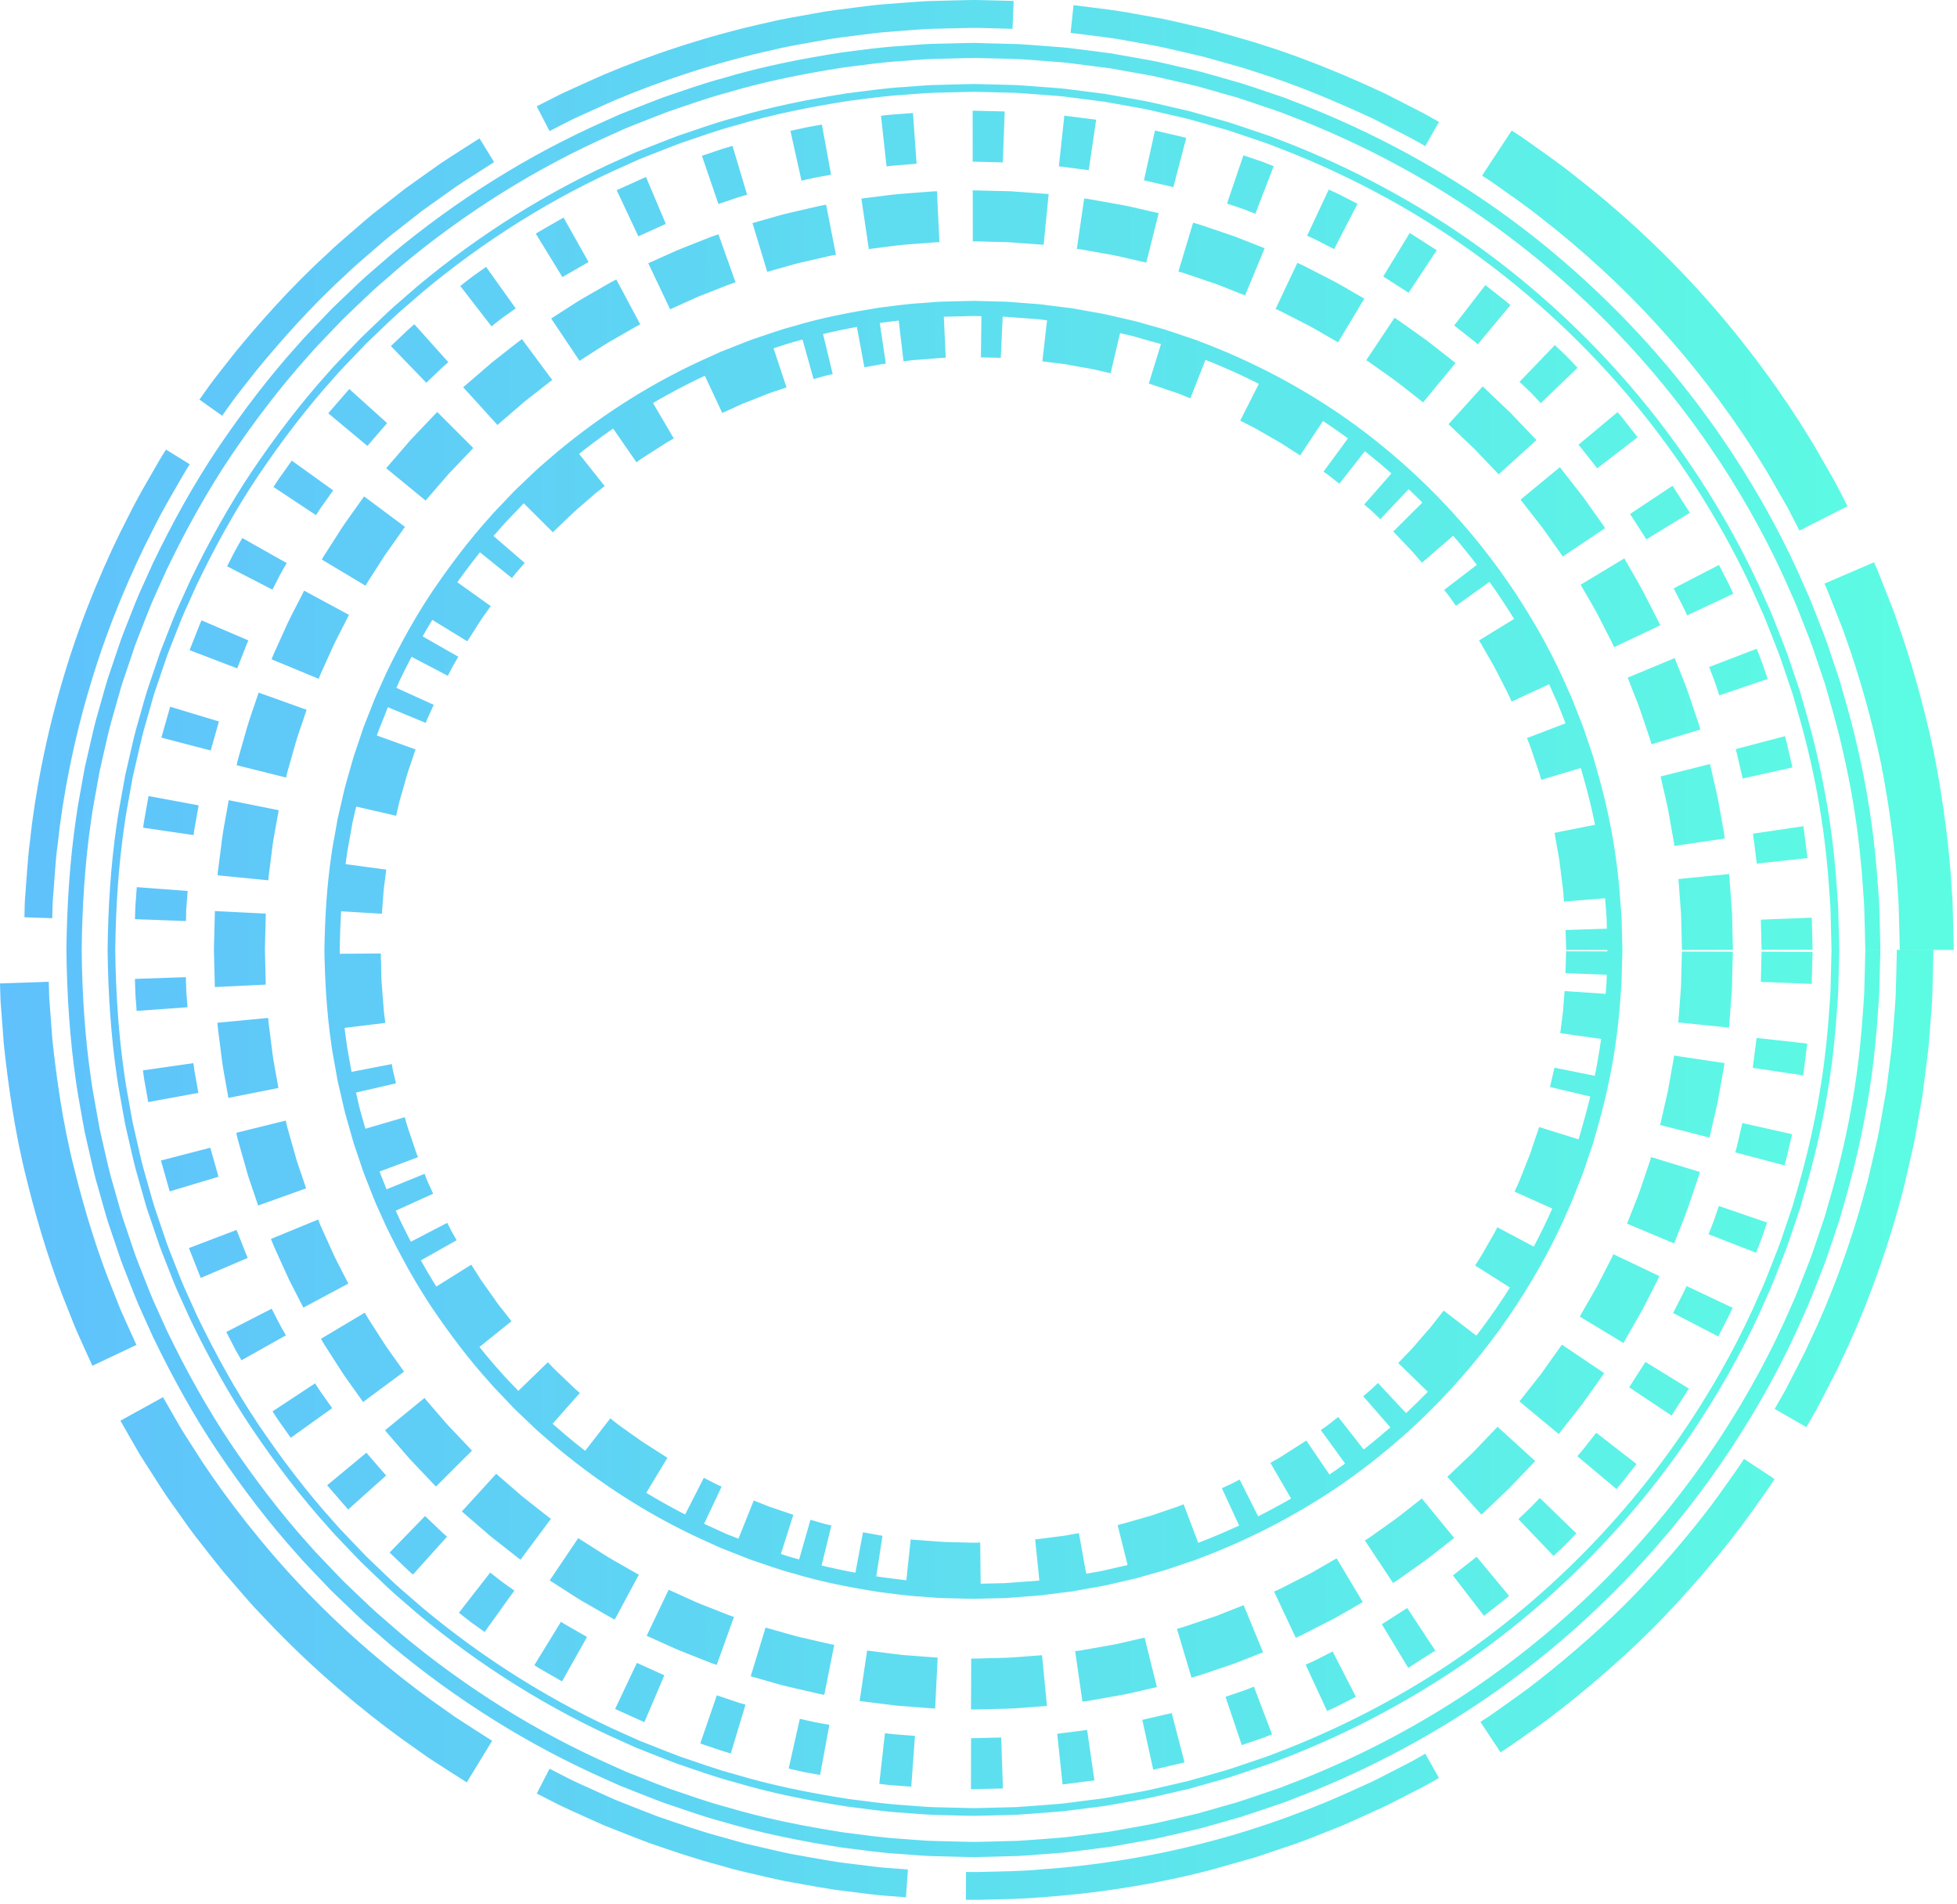 <svg width="441" height="429" viewBox="0 0 441 429" fill="none" xmlns="http://www.w3.org/2000/svg">
<path opacity="0.7" d="M399.913 317.455C399.913 317.455 400.749 315.991 402.224 313.419C402.903 312.101 403.729 310.501 404.67 308.671C405.58 306.821 406.73 304.792 407.734 302.46C412.157 293.321 417.02 280.616 420.47 267.514C420.962 265.894 421.296 264.231 421.694 262.589C422.07 260.948 422.447 259.306 422.823 257.685C423.22 256.064 423.492 254.433 423.785 252.833C424.067 251.223 424.35 249.634 424.632 248.076C424.768 247.291 424.904 246.517 425.04 245.754C425.144 244.98 425.239 244.217 425.343 243.464C425.531 241.948 425.73 240.474 425.908 239.031C426.086 237.588 426.284 236.186 426.41 234.827C426.514 233.468 426.619 232.15 426.713 230.885C426.891 228.354 427.11 226.043 427.194 223.983C427.246 221.924 427.298 220.135 427.34 218.661C427.414 215.712 427.445 214.018 427.445 214.018H435.685C435.685 214.018 435.643 215.775 435.58 218.839C435.538 220.376 435.486 222.237 435.434 224.37C435.35 226.504 435.12 228.909 434.932 231.544C434.827 232.861 434.723 234.22 434.608 235.643C434.472 237.054 434.263 238.508 434.085 240.013C433.897 241.509 433.698 243.056 433.499 244.625C433.395 245.409 433.29 246.204 433.186 247.009C433.05 247.804 432.903 248.609 432.767 249.424C432.475 251.045 432.182 252.697 431.889 254.37C431.586 256.043 431.303 257.737 430.885 259.421C430.498 261.104 430.101 262.809 429.714 264.524C429.306 266.228 428.951 267.953 428.449 269.637C424.852 283.262 419.791 296.469 415.2 305.974C414.155 308.4 412.963 310.512 412.011 312.425C411.028 314.328 410.171 315.991 409.46 317.361C407.933 320.027 407.055 321.554 407.055 321.554L399.913 317.455ZM338.135 394.823C338.135 394.823 338.428 394.635 338.961 394.29C339.494 393.935 340.31 393.443 341.272 392.743C343.227 391.352 346.051 389.396 349.365 386.95C355.922 381.962 364.36 374.924 372.15 367.187C379.899 359.407 386.988 351 391.955 344.444C394.433 341.16 396.368 338.316 397.769 336.371C398.47 335.399 399.003 334.614 399.338 334.071C399.683 333.527 399.871 333.244 399.871 333.244L393.001 328.706C393.001 328.706 392.823 328.989 392.489 329.501C392.164 330.024 391.652 330.777 390.983 331.718C389.634 333.59 387.773 336.329 385.388 339.487C380.599 345.803 373.782 353.886 366.326 361.373C358.839 368.828 350.714 375.594 344.409 380.393C341.22 382.746 338.501 384.628 336.629 385.967C335.699 386.646 334.914 387.117 334.402 387.462C333.879 387.797 333.607 387.974 333.607 387.974L338.135 394.823ZM217.654 428.044C217.654 428.044 219.39 428.117 222.422 428.013C225.455 427.908 229.794 427.939 234.991 427.458C245.385 426.768 259.23 424.886 272.729 421.362C276.086 420.411 279.432 419.459 282.736 418.529C285.998 417.462 289.188 416.364 292.283 415.318C295.347 414.189 298.275 412.997 301.056 411.899C302.457 411.366 303.785 410.77 305.061 410.184C306.347 409.609 307.581 409.044 308.773 408.511C309.965 407.967 311.105 407.455 312.182 406.953C313.238 406.409 314.252 405.897 315.193 405.426C317.075 404.454 318.728 403.617 320.077 402.917C321.436 402.237 322.471 401.62 323.172 401.223C323.883 400.815 324.259 400.606 324.259 400.606L321.185 395.137C321.185 395.137 320.819 395.346 320.129 395.744C319.439 396.13 318.445 396.737 317.117 397.396C315.8 398.075 314.2 398.891 312.37 399.832C311.45 400.303 310.477 400.794 309.453 401.317C308.397 401.798 307.299 402.3 306.138 402.823C296.967 407.12 284.284 411.972 271.161 415.297C258.069 418.717 244.622 420.547 234.531 421.216C229.491 421.686 225.277 421.645 222.328 421.749C219.379 421.854 217.696 421.781 217.696 421.781L217.654 428.044ZM120.962 404.109C120.962 404.109 122.175 404.726 124.287 405.813C126.378 406.943 129.505 408.302 133.217 409.986C134.148 410.404 135.12 410.832 136.124 411.282C137.149 411.69 138.205 412.108 139.292 412.537C141.467 413.394 143.757 414.315 146.141 415.203C150.972 416.855 156.107 418.664 161.366 420.055C162.673 420.421 163.991 420.798 165.287 421.164C166.595 421.519 167.912 421.791 169.219 422.115C171.833 422.711 174.395 423.339 176.894 423.84C181.913 424.719 186.588 425.67 190.645 426.11C194.691 426.632 198.058 427.072 200.432 427.208C202.795 427.385 204.155 427.49 204.155 427.49L204.594 421.226C204.594 421.226 203.276 421.122 200.976 420.954C198.675 420.829 195.402 420.4 191.481 419.898C187.55 419.48 183.011 418.549 178.139 417.702C175.713 417.211 173.224 416.594 170.694 416.019C169.428 415.716 168.142 415.454 166.877 415.099C165.612 414.743 164.336 414.388 163.071 414.022C157.957 412.673 152.98 410.906 148.285 409.306C145.964 408.438 143.747 407.539 141.635 406.713C140.579 406.294 139.554 405.886 138.56 405.489C137.588 405.05 136.647 404.632 135.737 404.224C132.13 402.582 129.097 401.275 127.069 400.177C125.009 399.121 123.838 398.525 123.838 398.525L120.962 404.109ZM27.135 320.111C27.135 320.111 28.024 321.659 29.571 324.367C30.376 325.705 31.255 327.389 32.447 329.208C33.618 331.038 34.946 333.109 36.389 335.357C37.1 336.497 37.895 337.636 38.742 338.807C39.578 339.979 40.436 341.202 41.325 342.446C43.06 344.977 45.068 347.507 47.138 350.132C48.184 351.439 49.209 352.788 50.307 354.116C51.426 355.412 52.565 356.74 53.715 358.068C54.876 359.386 56.016 360.745 57.208 362.052C58.431 363.339 59.655 364.635 60.889 365.921C70.718 376.252 81.718 385.402 90.376 391.676C92.562 393.224 94.559 394.646 96.326 395.9C98.135 397.103 99.746 398.117 101.053 398.964C103.688 400.648 105.183 401.599 105.183 401.599L110.903 392.23C110.903 392.23 109.47 391.32 106.971 389.721C105.727 388.915 104.21 387.933 102.485 386.814C100.802 385.622 98.898 384.273 96.828 382.798C88.599 376.838 78.153 368.138 68.805 358.33C59.394 348.574 51.143 337.772 45.528 329.302C44.158 327.159 42.904 325.203 41.785 323.457C40.645 321.732 39.819 320.132 39.055 318.856C37.581 316.284 36.734 314.81 36.734 314.81L27.135 320.111ZM0 221.589C0 221.589 0.042 222.98 0.115 225.406C0.303 227.831 0.565 231.303 0.878 235.465C1.778 243.767 3.242 254.851 5.992 265.684C8.637 276.528 12.077 287.183 15.277 294.921C16.061 296.866 16.731 298.665 17.421 300.223C18.121 301.77 18.728 303.129 19.23 304.238C20.244 306.465 20.819 307.73 20.819 307.73L30.742 303.035C30.742 303.035 30.199 301.833 29.237 299.721C28.756 298.665 28.18 297.378 27.522 295.904C26.863 294.43 26.236 292.715 25.493 290.874C22.45 283.523 19.188 273.401 16.678 263.102C14.054 252.812 12.673 242.283 11.816 234.398C11.513 230.446 11.262 227.141 11.095 224.841C11.032 222.53 10.99 221.212 10.99 221.212L0 221.589ZM37.414 101.296C37.414 101.296 36.441 102.739 34.946 105.395C33.44 108.041 31.182 111.763 28.871 116.448C24.061 125.712 18.508 138.543 14.514 151.906C10.446 165.238 7.853 178.989 6.776 189.362C6.41 191.944 6.253 194.329 6.086 196.441C5.929 198.553 5.793 200.393 5.678 201.91C5.542 203.426 5.563 204.618 5.532 205.433C5.511 206.249 5.5 206.678 5.5 206.678L11.774 206.887C11.774 206.887 11.785 206.469 11.806 205.674C11.847 204.89 11.816 203.729 11.952 202.255C12.067 200.78 12.192 198.992 12.349 196.943C12.506 194.893 12.652 192.582 13.018 190.073C14.064 180.003 16.584 166.66 20.537 153.726C24.416 140.759 29.812 128.306 34.475 119.313C36.713 114.764 38.919 111.157 40.373 108.584C41.826 106.012 42.767 104.611 42.767 104.611L37.414 101.296ZM108.059 31.174C108.059 31.174 106.908 31.906 104.911 33.182C102.924 34.489 100.007 36.235 96.713 38.64C95.05 39.822 93.262 41.108 91.359 42.457C89.519 43.9 87.585 45.416 85.577 46.985C83.548 48.532 81.572 50.258 79.554 52.014C77.546 53.771 75.455 55.507 73.52 57.41C65.49 64.73 58.316 72.927 53.14 79.212C50.631 82.422 48.487 85.057 47.107 86.992C45.727 88.926 44.943 90.034 44.943 90.034L50.056 93.673C50.056 93.673 50.819 92.596 52.157 90.725C53.496 88.842 55.577 86.291 58.013 83.175C63.043 77.079 69.996 69.121 77.797 62.011C79.679 60.16 81.708 58.476 83.663 56.772C85.619 55.068 87.543 53.395 89.519 51.889C91.464 50.362 93.346 48.888 95.134 47.497C96.975 46.179 98.721 44.935 100.331 43.785C103.52 41.443 106.354 39.749 108.289 38.483C110.233 37.239 111.342 36.528 111.342 36.528L108.059 31.174ZM228.424 0.212C228.424 0.212 226.689 0.17 223.656 0.087C222.14 0.076 220.3 -0.039 218.187 0.014C216.075 0.066 213.691 0.129 211.087 0.191C208.484 0.212 205.671 0.474 202.691 0.693C201.206 0.808 199.669 0.934 198.111 1.049C196.553 1.185 194.963 1.425 193.343 1.613C190.111 2.032 186.755 2.398 183.388 3.056C180.021 3.684 176.57 4.196 173.193 5.033C159.568 7.992 146.33 12.488 136.71 16.556C134.305 17.57 132.14 18.584 130.195 19.452C128.271 20.341 126.567 21.063 125.218 21.784C122.51 23.175 120.952 23.959 120.952 23.959L123.838 29.532C123.838 29.532 125.343 28.759 127.978 27.42C129.285 26.72 130.938 26.019 132.809 25.162C134.691 24.325 136.793 23.332 139.125 22.349C148.463 18.407 161.314 14.036 174.542 11.171C177.825 10.345 181.171 9.853 184.444 9.247C187.706 8.609 190.969 8.253 194.106 7.846C195.674 7.657 197.222 7.427 198.738 7.291C200.254 7.176 201.739 7.061 203.182 6.946C206.068 6.737 208.808 6.476 211.328 6.465C213.858 6.403 216.169 6.35 218.219 6.298C220.268 6.246 222.056 6.35 223.531 6.371C226.48 6.444 228.163 6.497 228.163 6.497L228.424 0.212ZM324.259 27.473C324.259 27.473 323.088 26.782 321.007 25.632C318.884 24.545 315.863 22.997 312.234 21.136C304.841 17.685 294.845 13.335 284.44 10.094C281.868 9.215 279.223 8.557 276.65 7.793C275.364 7.427 274.078 7.072 272.813 6.716C271.537 6.413 270.272 6.12 269.027 5.827C266.539 5.263 264.144 4.677 261.854 4.207C259.554 3.788 257.379 3.401 255.371 3.046C251.366 2.272 247.978 1.958 245.626 1.624C243.262 1.331 241.913 1.164 241.913 1.164L241.255 7.406C241.255 7.406 242.562 7.574 244.852 7.856C247.142 8.18 250.425 8.473 254.315 9.236C256.26 9.581 258.372 9.968 260.61 10.366C262.837 10.815 265.158 11.39 267.574 11.934C268.776 12.216 270 12.499 271.244 12.791C272.468 13.137 273.712 13.482 274.967 13.837C277.455 14.569 280.028 15.207 282.527 16.064C292.628 19.201 302.332 23.436 309.505 26.782C313.029 28.591 315.967 30.087 318.017 31.143C320.045 32.251 321.174 32.931 321.174 32.931L324.259 27.473ZM416.33 114.053C416.33 114.053 415.503 112.453 414.071 109.661C413.37 108.25 412.367 106.629 411.3 104.716C410.192 102.833 409.02 100.658 407.577 98.379C401.983 89.177 393.597 77.466 384.008 66.789C374.472 56.061 363.733 46.472 355.221 39.895C351.039 36.507 347.295 34.029 344.754 32.178C343.478 31.258 342.464 30.568 341.743 30.118C341.032 29.658 340.655 29.418 340.655 29.418L333.973 39.571C333.973 39.571 334.329 39.801 334.998 40.23C335.678 40.648 336.64 41.307 337.842 42.175C340.237 43.921 343.782 46.253 347.734 49.463C355.775 55.674 365.939 64.74 374.942 74.883C384.008 84.973 391.945 96.037 397.225 104.736C398.585 106.88 399.693 108.94 400.739 110.728C401.753 112.527 402.694 114.064 403.363 115.402C404.723 118.048 405.496 119.553 405.496 119.553L416.33 114.053ZM440.265 214.039C440.265 214.039 440.233 212.638 440.181 210.191C440.15 208.968 440.108 207.483 440.066 205.779C440.045 204.932 440.014 204.022 439.993 203.07C439.951 202.119 439.857 201.115 439.794 200.059C439.324 191.673 437.954 180.515 435.768 169.494C433.457 158.494 430.289 147.692 427.434 139.766C426.786 137.758 426.023 135.981 425.416 134.381C424.789 132.791 424.235 131.401 423.785 130.261C422.896 127.971 422.3 126.695 422.3 126.695L411.133 131.505C411.133 131.505 411.697 132.708 412.534 134.872C412.963 135.949 413.475 137.267 414.071 138.762C414.646 140.278 415.378 141.951 415.984 143.844C418.682 151.341 421.673 161.537 423.858 171.931C425.908 182.345 427.215 192.886 427.654 200.812C427.717 201.805 427.811 202.746 427.842 203.656C427.863 204.555 427.895 205.413 427.915 206.218C427.957 207.828 427.989 209.229 428.02 210.39C428.072 212.701 428.104 214.029 428.104 214.029H440.265V214.039ZM423.733 214.039C423.733 214.039 423.701 212.784 423.649 210.369C423.618 209.156 423.576 207.65 423.534 205.862C423.524 204.074 423.367 202.004 423.179 199.661C422.562 190.313 421.046 176.5 416.33 159.55C415.723 157.438 415.106 155.273 414.468 153.046C413.726 150.85 412.973 148.612 412.199 146.312C411.457 144.001 410.516 141.701 409.596 139.337C408.654 136.985 407.755 134.548 406.626 132.154C402.433 122.429 397.027 112.286 390.314 102.07C383.6 91.854 375.549 81.585 366.002 71.746C356.455 61.927 345.455 52.485 332.938 44.13C320.422 35.786 306.441 28.466 291.248 22.715C289.376 21.931 287.421 21.345 285.486 20.676C283.541 20.027 281.607 19.337 279.63 18.731C277.644 18.166 275.657 17.602 273.649 17.026C272.645 16.744 271.642 16.462 270.638 16.18C269.623 15.918 268.609 15.698 267.584 15.458C265.545 14.987 263.496 14.517 261.436 14.046C259.376 13.586 257.274 13.273 255.193 12.875C254.148 12.687 253.102 12.499 252.046 12.321L250.467 12.039L248.878 11.829C246.755 11.558 244.622 11.286 242.489 11.014C240.355 10.7 238.191 10.575 236.037 10.407C233.872 10.251 231.708 10.062 229.533 9.937C227.358 9.885 225.172 9.822 222.977 9.77L219.662 9.665C218.564 9.665 217.455 9.707 216.358 9.728C214.151 9.78 211.934 9.843 209.718 9.895C207.501 9.979 205.274 10.198 203.046 10.355C198.581 10.606 194.116 11.265 189.63 11.829C180.69 13.22 171.676 14.987 162.809 17.643C158.334 18.825 153.973 20.425 149.54 21.91C147.354 22.715 145.19 23.604 143.004 24.451L139.732 25.747L136.511 27.19C119.289 34.792 102.903 45.008 88.066 57.42C86.236 58.999 84.406 60.589 82.576 62.178C80.767 63.788 79.041 65.503 77.274 67.176C76.396 68.023 75.507 68.849 74.65 69.707L72.119 72.352C70.457 74.13 68.71 75.845 67.121 77.706C60.565 84.973 54.615 92.826 49.083 101.003C43.583 109.212 38.783 117.912 34.475 126.873L31.401 133.68C30.408 135.97 29.54 138.302 28.609 140.623C28.16 141.784 27.679 142.945 27.26 144.116L26.058 147.661L24.855 151.216C24.448 152.398 24.05 153.579 23.726 154.792L21.677 162.018C21.018 164.433 20.516 166.89 19.93 169.327L19.094 172.987L18.424 176.688C18.006 179.156 17.494 181.613 17.17 184.102C15.706 194.025 15.078 204.043 14.963 214.05C15.078 224.057 15.706 234.074 17.17 243.997C17.504 246.476 18.006 248.943 18.424 251.411L19.094 255.113L19.93 258.773C20.505 261.209 21.018 263.666 21.677 266.082L23.726 273.307C24.05 274.52 24.448 275.702 24.855 276.883L26.058 280.439L27.26 283.983C27.689 285.155 28.16 286.315 28.609 287.476C29.54 289.787 30.408 292.129 31.401 294.419L34.475 301.226C38.794 310.188 43.583 318.898 49.083 327.096C54.615 335.273 60.565 343.126 67.121 350.393C68.71 352.255 70.457 353.959 72.119 355.747L74.65 358.393C75.518 359.25 76.406 360.087 77.274 360.923C79.041 362.596 80.767 364.301 82.576 365.921C84.406 367.511 86.236 369.1 88.066 370.679C102.903 383.091 119.289 393.307 136.511 400.909L139.732 402.352L143.004 403.649C145.19 404.506 147.354 405.385 149.54 406.19C153.963 407.664 158.334 409.274 162.809 410.456C171.676 413.102 180.69 414.869 189.63 416.27C194.116 416.835 198.581 417.493 203.046 417.744C205.274 417.901 207.501 418.121 209.718 418.204C211.934 418.267 214.151 418.319 216.358 418.372C217.466 418.393 218.564 418.434 219.662 418.434L222.956 418.361C225.152 418.298 227.337 418.246 229.512 418.183C231.687 418.058 233.862 417.87 236.016 417.713C238.18 417.546 240.335 417.41 242.468 417.106C244.601 416.835 246.734 416.563 248.857 416.291L250.446 416.082L252.025 415.799C253.071 415.611 254.127 415.423 255.172 415.245C257.264 414.858 259.355 414.534 261.415 414.074C263.475 413.603 265.524 413.133 267.563 412.662C268.588 412.422 269.603 412.192 270.617 411.941C271.621 411.659 272.624 411.376 273.628 411.094C275.626 410.519 277.623 409.954 279.609 409.389C281.575 408.783 283.52 408.093 285.465 407.445C287.4 406.765 289.355 406.179 291.227 405.405C306.42 399.654 320.401 392.335 332.917 383.99C345.434 375.636 356.434 366.204 365.981 356.374C375.528 346.535 383.579 336.266 390.293 326.05C397.006 315.834 402.412 305.691 406.605 295.967C407.734 293.572 408.633 291.136 409.575 288.783C410.505 286.42 411.446 284.119 412.178 281.808C412.952 279.508 413.715 277.26 414.447 275.074C415.085 272.847 415.713 270.683 416.309 268.57C421.025 251.62 422.541 237.807 423.158 228.459C423.346 226.117 423.492 224.046 423.513 222.258C423.555 220.47 423.597 218.964 423.628 217.751C423.701 215.284 423.733 214.039 423.733 214.039H420.334C420.334 214.039 420.303 215.273 420.251 217.657C420.219 218.849 420.178 220.334 420.136 222.091C420.125 223.848 419.968 225.887 419.791 228.187C419.184 237.389 417.689 250.962 413.057 267.629C412.461 269.71 411.854 271.833 411.227 274.029C410.495 276.183 409.752 278.389 408.989 280.658C408.268 282.938 407.337 285.196 406.427 287.518C405.496 289.839 404.618 292.234 403.51 294.586C399.39 304.154 394.067 314.119 387.469 324.168C374.304 344.234 355.671 364.656 331.046 381.146C318.738 389.355 304.988 396.549 290.056 402.206C288.215 402.969 286.291 403.544 284.388 404.213C282.475 404.851 280.572 405.531 278.637 406.127C276.682 406.681 274.726 407.246 272.76 407.8C271.777 408.082 270.795 408.354 269.801 408.637C268.808 408.888 267.804 409.107 266.8 409.348C264.792 409.808 262.774 410.278 260.756 410.738C258.728 411.188 256.668 411.502 254.608 411.889C253.583 412.066 252.548 412.255 251.513 412.443L249.965 412.715L248.397 412.913C246.305 413.175 244.214 413.447 242.112 413.718C240.01 414.022 237.888 414.147 235.765 414.315C233.642 414.471 231.509 414.649 229.366 414.775C227.222 414.827 225.068 414.89 222.914 414.942L219.672 415.015C218.595 415.015 217.508 414.973 216.42 414.952C214.245 414.9 212.07 414.837 209.895 414.785C207.71 414.701 205.525 414.482 203.339 414.335C198.947 414.084 194.566 413.436 190.143 412.882C181.349 411.512 172.492 409.776 163.771 407.173C159.369 406.012 155.082 404.433 150.732 402.98C148.578 402.185 146.455 401.317 144.301 400.48L141.08 399.205L137.923 397.783C120.983 390.317 104.88 380.257 90.282 368.055C88.484 366.496 86.685 364.938 84.887 363.37C83.109 361.781 81.415 360.097 79.669 358.455C78.811 357.629 77.933 356.814 77.086 355.967L74.597 353.373C72.966 351.617 71.241 349.933 69.683 348.114C63.242 340.972 57.386 333.244 51.948 325.203C46.542 317.131 41.826 308.567 37.581 299.762L34.559 293.07C33.587 290.822 32.729 288.522 31.819 286.242C31.38 285.102 30.91 283.963 30.491 282.812L29.31 279.32L28.128 275.827C27.731 274.667 27.344 273.495 27.02 272.314L25.002 265.214C24.353 262.84 23.862 260.425 23.287 258.03L22.471 254.423L21.812 250.784C21.405 248.358 20.903 245.942 20.568 243.495C19.125 233.74 18.508 223.879 18.404 214.039C18.519 204.2 19.136 194.339 20.568 184.583C20.892 182.136 21.394 179.721 21.812 177.295L22.471 173.656L23.287 170.048C23.862 167.654 24.353 165.238 25.002 162.865L27.02 155.765C27.334 154.573 27.731 153.412 28.128 152.251L29.31 148.759L30.491 145.266C30.91 144.116 31.38 142.976 31.819 141.836C32.729 139.557 33.587 137.256 34.559 135.008L37.581 128.316C41.826 119.501 46.542 110.937 51.948 102.875C57.386 94.834 63.242 87.117 69.683 79.965C71.251 78.135 72.966 76.451 74.597 74.705L77.086 72.112C77.933 71.265 78.811 70.449 79.669 69.623C81.405 67.981 83.109 66.298 84.887 64.709C86.685 63.151 88.494 61.582 90.282 60.024C104.88 47.821 120.983 37.772 137.923 30.296L141.08 28.874L144.301 27.598C146.445 26.762 148.578 25.894 150.732 25.099C155.082 23.645 159.38 22.067 163.771 20.906C172.492 18.302 181.349 16.566 190.143 15.197C194.555 14.642 198.947 13.994 203.339 13.743C205.535 13.597 207.72 13.377 209.895 13.293C212.081 13.241 214.256 13.178 216.42 13.126C217.508 13.105 218.585 13.063 219.672 13.063L222.914 13.137C225.068 13.189 227.222 13.252 229.366 13.304C231.509 13.429 233.642 13.607 235.765 13.764C237.888 13.931 240.01 14.057 242.112 14.36C244.214 14.632 246.305 14.893 248.397 15.165L249.965 15.364L251.513 15.636C252.548 15.824 253.573 16.002 254.608 16.18C256.668 16.566 258.728 16.88 260.756 17.33C262.785 17.8 264.792 18.26 266.8 18.72C267.804 18.961 268.808 19.18 269.801 19.431C270.795 19.714 271.777 19.986 272.76 20.268C274.726 20.833 276.692 21.387 278.637 21.941C280.572 22.547 282.485 23.217 284.388 23.855C286.291 24.524 288.215 25.099 290.056 25.862C304.988 31.519 318.738 38.713 331.046 46.922C355.671 63.412 374.304 83.844 387.469 103.9C394.067 113.949 399.39 123.914 403.51 133.482C404.629 135.834 405.507 138.229 406.427 140.55C407.337 142.872 408.268 145.13 408.989 147.41C409.752 149.668 410.495 151.885 411.227 154.039C411.854 156.225 412.461 158.358 413.057 160.439C417.689 177.107 419.184 190.69 419.791 199.881C419.968 202.181 420.125 204.221 420.136 205.977C420.178 207.734 420.219 209.219 420.251 210.411C420.303 212.795 420.334 214.029 420.334 214.029H423.733V214.039ZM365.605 214.039C365.605 214.039 365.584 213.14 365.531 211.394C365.51 210.526 365.479 209.438 365.448 208.152C365.458 206.866 365.333 205.381 365.186 203.698C364.758 196.985 363.67 187.103 360.293 175.015C359.864 173.509 359.425 171.962 358.975 170.372C358.442 168.814 357.898 167.204 357.344 165.562C356.831 163.9 356.141 162.269 355.483 160.585C354.803 158.902 354.196 157.155 353.36 155.451C350.39 148.497 346.5 141.261 341.701 133.942C332.112 119.344 318.519 104.423 300.585 92.408C291.614 86.437 281.628 81.219 270.784 77.1C269.456 76.525 268.044 76.138 266.664 75.646C265.273 75.186 263.893 74.684 262.492 74.245C261.07 73.848 259.648 73.44 258.226 73.043L256.082 72.425C255.361 72.248 254.629 72.091 253.897 71.924C252.443 71.589 250.979 71.244 249.505 70.909C248.031 70.575 246.535 70.366 245.04 70.083L242.792 69.675L241.663 69.466L240.523 69.33C239.007 69.142 237.48 68.944 235.943 68.755C234.416 68.515 232.868 68.442 231.321 68.326C229.773 68.212 228.215 68.097 226.657 67.971C225.089 67.929 223.52 67.898 221.941 67.856L219.568 67.793C218.773 67.793 217.989 67.835 217.194 67.846C215.605 67.887 214.015 67.919 212.415 67.96C210.816 68.013 209.226 68.201 207.626 68.295C204.416 68.452 201.237 68.964 198.017 69.341C191.628 70.366 185.186 71.579 178.86 73.492C175.66 74.308 172.555 75.5 169.386 76.525C167.828 77.11 166.281 77.748 164.723 78.354L162.381 79.275L160.091 80.32C147.783 85.737 136.061 93.067 125.416 101.944C124.109 103.084 122.792 104.214 121.474 105.353C120.178 106.504 118.954 107.748 117.679 108.94C117.051 109.546 116.403 110.132 115.786 110.749L113.987 112.652C112.806 113.938 111.53 115.141 110.401 116.49C105.695 121.697 101.45 127.344 97.476 133.178C93.524 139.045 90.126 145.287 87.03 151.687L84.834 156.549C84.123 158.18 83.527 159.853 82.848 161.505C82.523 162.331 82.178 163.157 81.875 163.994L81.028 166.524L80.171 169.055C79.878 169.902 79.585 170.738 79.366 171.606L77.902 176.761C77.431 178.487 77.086 180.244 76.668 181.979L76.061 184.593L75.601 187.239C75.308 189.006 74.921 190.752 74.692 192.53C73.646 199.63 73.217 206.814 73.102 214.018C73.217 221.223 73.646 228.417 74.692 235.507C74.921 237.284 75.308 239.031 75.601 240.798L76.061 243.443L76.668 246.057C77.097 247.793 77.431 249.55 77.902 251.275L79.366 256.43C79.585 257.298 79.878 258.135 80.171 258.982L81.028 261.512L81.875 264.043C82.178 264.879 82.523 265.705 82.848 266.531C83.517 268.184 84.123 269.857 84.834 271.488L87.03 276.35C90.136 282.739 93.534 288.982 97.476 294.858C101.45 300.704 105.695 306.35 110.401 311.547C111.53 312.885 112.806 314.098 113.987 315.385L115.786 317.288C116.403 317.905 117.051 318.49 117.679 319.097C118.954 320.289 120.178 321.533 121.474 322.683C122.792 323.823 124.099 324.963 125.416 326.092C136.061 334.98 147.783 342.31 160.091 347.716L162.381 348.762L164.723 349.682C166.281 350.289 167.828 350.927 169.386 351.512C172.555 352.537 175.65 353.729 178.86 354.545C185.176 356.458 191.617 357.682 198.017 358.696C201.237 359.072 204.416 359.595 207.626 359.742C209.226 359.846 210.816 360.024 212.415 360.076C214.015 360.118 215.605 360.149 217.194 360.191C217.989 360.212 218.783 360.254 219.568 360.243L221.941 360.181C223.52 360.139 225.089 360.107 226.657 360.066C228.215 359.951 229.773 359.836 231.321 359.71C232.868 359.585 234.427 359.522 235.943 359.281C237.469 359.083 238.996 358.895 240.523 358.706L241.663 358.57L242.792 358.361L245.04 357.953C246.535 357.671 248.041 357.462 249.505 357.127C250.969 356.782 252.433 356.448 253.897 356.113C254.629 355.946 255.361 355.789 256.082 355.611L258.226 354.994C259.658 354.586 261.08 354.189 262.492 353.792C263.893 353.353 265.273 352.851 266.664 352.391C268.044 351.899 269.446 351.512 270.784 350.937C281.617 346.828 291.614 341.599 300.585 335.629C318.519 323.614 332.123 308.703 341.701 294.095C346.5 286.775 350.39 279.539 353.36 272.586C354.186 270.881 354.803 269.135 355.483 267.452C356.141 265.768 356.842 264.126 357.344 262.474C357.898 260.833 358.442 259.233 358.975 257.664C359.425 256.075 359.864 254.527 360.293 253.021C363.67 240.934 364.758 231.052 365.186 224.339C365.322 222.655 365.448 221.171 365.448 219.884C365.479 218.598 365.51 217.511 365.531 216.643C365.584 214.939 365.605 214.039 365.605 214.039H362.206C362.206 214.039 362.185 214.918 362.133 216.622C362.112 217.479 362.091 218.536 362.06 219.79C362.07 221.056 361.945 222.499 361.809 224.14C361.391 230.707 360.324 240.348 357.03 252.154C356.612 253.628 356.183 255.134 355.744 256.692C355.221 258.218 354.698 259.787 354.144 261.387C353.653 263.008 352.973 264.597 352.325 266.249C351.666 267.891 351.07 269.606 350.254 271.258C347.347 278.044 343.552 285.123 338.867 292.265C329.508 306.528 316.218 321.104 298.703 332.837C289.941 338.661 280.185 343.764 269.603 347.79C268.306 348.354 266.926 348.731 265.587 349.212C264.228 349.661 262.889 350.153 261.509 350.582C260.129 350.968 258.738 351.366 257.337 351.753L255.246 352.359C254.545 352.537 253.824 352.683 253.112 352.851C251.69 353.185 250.258 353.509 248.825 353.844C247.393 354.168 245.918 354.367 244.465 354.649L242.269 355.047L241.171 355.245L240.063 355.381C238.578 355.569 237.093 355.758 235.598 355.946C234.113 356.186 232.597 356.249 231.08 356.364C229.564 356.479 228.048 356.594 226.521 356.709C224.984 356.74 223.447 356.782 221.91 356.814L219.589 356.876C218.815 356.876 218.041 356.835 217.267 356.824C215.72 356.782 214.162 356.751 212.604 356.709C211.046 356.657 209.488 356.479 207.93 356.374C204.793 356.228 201.687 355.716 198.539 355.35C192.297 354.356 186.012 353.164 179.833 351.293C176.706 350.498 173.684 349.327 170.589 348.333C169.062 347.769 167.557 347.131 166.04 346.545L163.75 345.656L161.513 344.632C149.498 339.341 138.048 332.188 127.654 323.509C126.378 322.401 125.092 321.293 123.806 320.184C122.541 319.055 121.338 317.842 120.094 316.681C119.477 316.096 118.85 315.521 118.243 314.914L116.487 313.053C115.326 311.798 114.082 310.616 112.973 309.309C108.372 304.227 104.231 298.706 100.352 293.008C96.493 287.277 93.179 281.181 90.146 274.928L88.003 270.181C87.313 268.591 86.727 266.95 86.068 265.339C85.755 264.524 85.409 263.729 85.117 262.913L84.291 260.435L83.454 257.957C83.161 257.131 82.879 256.315 82.67 255.468L81.237 250.439C80.777 248.755 80.443 247.04 80.035 245.346L79.439 242.795L78.989 240.212C78.707 238.487 78.32 236.782 78.1 235.036C77.076 228.103 76.657 221.077 76.553 214.039C76.668 206.992 77.076 199.975 78.1 193.042C78.32 191.307 78.707 189.592 78.989 187.866L79.439 185.284L80.035 182.732C80.453 181.038 80.777 179.313 81.237 177.64L82.67 172.61C82.889 171.763 83.172 170.937 83.454 170.122L84.291 167.643L85.117 165.165C85.409 164.349 85.755 163.544 86.068 162.739C86.727 161.129 87.313 159.487 88.003 157.898L90.146 153.15C93.179 146.908 96.493 140.812 100.352 135.071C104.231 129.362 108.372 123.851 112.973 118.769C114.071 117.462 115.326 116.281 116.487 115.026L118.243 113.164C118.85 112.568 119.477 111.993 120.094 111.397C121.338 110.237 122.53 109.024 123.806 107.894C125.092 106.786 126.378 105.678 127.654 104.569C138.059 95.89 149.498 88.727 161.523 83.447L163.761 82.422L166.051 81.533C167.577 80.948 169.083 80.32 170.599 79.745C173.695 78.752 176.717 77.581 179.843 76.786C186.012 74.914 192.307 73.722 198.55 72.729C201.697 72.363 204.803 71.85 207.94 71.704C209.508 71.599 211.056 71.422 212.614 71.369C214.172 71.328 215.73 71.296 217.278 71.254C218.051 71.244 218.825 71.192 219.599 71.202L221.92 71.265C223.458 71.296 224.995 71.338 226.532 71.369C228.058 71.484 229.575 71.599 231.091 71.715C232.607 71.829 234.123 71.903 235.608 72.133C237.103 72.321 238.588 72.509 240.073 72.697L241.181 72.833L242.279 73.032L244.475 73.429C245.929 73.712 247.403 73.91 248.836 74.234C250.268 74.569 251.701 74.904 253.123 75.228C253.834 75.395 254.545 75.542 255.256 75.719L257.347 76.326C258.738 76.723 260.129 77.11 261.52 77.497C262.889 77.926 264.238 78.417 265.598 78.867C266.947 79.348 268.316 79.724 269.613 80.289C280.195 84.304 289.951 89.407 298.714 95.242C316.228 106.974 329.519 121.551 338.878 135.813C343.573 142.955 347.368 150.034 350.265 156.821C351.08 158.483 351.666 160.198 352.335 161.829C352.983 163.482 353.663 165.071 354.155 166.692C354.698 168.292 355.232 169.86 355.754 171.387C356.194 172.934 356.622 174.451 357.041 175.925C360.345 187.73 361.401 197.382 361.819 203.938C361.955 205.58 362.081 207.033 362.07 208.288C362.102 209.543 362.123 210.599 362.143 211.456C362.196 213.161 362.217 214.039 362.217 214.039H365.605ZM414.468 214.039C414.468 214.039 414.437 212.847 414.385 210.526C414.353 209.365 414.322 207.933 414.27 206.218C414.259 204.503 414.113 202.537 413.935 200.299C413.349 191.369 411.896 178.184 407.4 162.007C406.824 159.989 406.228 157.919 405.622 155.796C404.911 153.705 404.189 151.561 403.447 149.365C402.746 147.159 401.847 144.963 400.958 142.704C400.059 140.456 399.212 138.124 398.125 135.845C394.13 126.559 388.954 116.887 382.555 107.131C369.777 87.65 351.676 67.825 327.773 51.805C315.821 43.837 302.478 36.852 287.985 31.362C286.197 30.62 284.325 30.055 282.485 29.418C280.634 28.801 278.783 28.142 276.901 27.556C275.009 27.012 273.105 26.479 271.192 25.936C270.24 25.664 269.278 25.392 268.316 25.12C267.354 24.879 266.371 24.66 265.399 24.43C263.454 23.98 261.488 23.53 259.533 23.081C257.567 22.642 255.559 22.338 253.573 21.962C252.569 21.784 251.575 21.606 250.572 21.429L249.066 21.167L247.55 20.969C245.521 20.707 243.492 20.456 241.443 20.195C239.404 19.902 237.344 19.776 235.284 19.62C233.224 19.473 231.154 19.296 229.073 19.17C226.992 19.118 224.901 19.066 222.809 19.003L219.662 18.93C218.616 18.93 217.56 18.971 216.504 18.992C214.392 19.045 212.279 19.097 210.157 19.16C208.034 19.243 205.911 19.452 203.789 19.599C199.522 19.839 195.267 20.477 190.979 21.01C182.447 22.338 173.841 24.022 165.382 26.552C161.105 27.671 156.943 29.219 152.719 30.62C150.627 31.394 148.567 32.241 146.476 33.046L143.35 34.28L140.286 35.66C123.848 42.907 108.205 52.673 94.036 64.52C92.29 66.037 90.544 67.542 88.797 69.069C87.072 70.606 85.42 72.248 83.737 73.837C82.9 74.642 82.053 75.437 81.227 76.253L78.811 78.773C77.222 80.477 75.549 82.108 74.033 83.886C67.769 90.819 62.091 98.326 56.811 106.127C51.562 113.959 46.981 122.272 42.862 130.826L39.923 137.319C38.982 139.505 38.156 141.732 37.267 143.949C36.839 145.057 36.379 146.155 35.981 147.284L34.831 150.672L33.681 154.06C33.294 155.189 32.917 156.319 32.604 157.469L30.648 164.36C30.021 166.66 29.54 169.013 28.986 171.335L28.191 174.827L27.553 178.361C27.156 180.714 26.664 183.067 26.351 185.43C24.95 194.904 24.353 204.471 24.249 214.029C24.364 223.586 24.96 233.154 26.351 242.628C26.664 245.001 27.156 247.344 27.553 249.707L28.191 253.241L28.986 256.734C29.54 259.055 30.021 261.397 30.648 263.708L32.604 270.599C32.907 271.749 33.294 272.879 33.681 274.008L34.831 277.396L35.981 280.784C36.389 281.903 36.839 283.001 37.267 284.119C38.156 286.326 38.982 288.563 39.923 290.749L42.862 297.242C46.981 305.796 51.551 314.109 56.811 321.941C62.091 329.742 67.769 337.249 74.033 344.182C75.549 345.96 77.222 347.591 78.811 349.295L81.227 351.815C82.053 352.631 82.9 353.426 83.737 354.231C85.43 355.82 87.072 357.462 88.797 358.999C90.544 360.515 92.3 362.032 94.036 363.548C108.205 375.395 123.848 385.151 140.286 392.408L143.35 393.788L146.476 395.022C148.557 395.838 150.627 396.685 152.719 397.448C156.943 398.86 161.105 400.397 165.382 401.516C173.841 404.046 182.447 405.73 190.979 407.058C195.267 407.591 199.522 408.229 203.789 408.469C205.922 408.616 208.045 408.825 210.157 408.908C212.279 408.961 214.392 409.013 216.504 409.076C217.56 409.097 218.606 409.139 219.662 409.139L222.809 409.065C224.901 409.013 226.992 408.961 229.073 408.898C231.154 408.773 233.224 408.595 235.284 408.448C237.344 408.281 239.404 408.166 241.443 407.873C243.482 407.612 245.521 407.35 247.55 407.099L249.066 406.901L250.572 406.639C251.575 406.462 252.579 406.284 253.573 406.106C255.57 405.73 257.567 405.426 259.533 404.987C261.499 404.538 263.454 404.088 265.399 403.638C266.371 403.408 267.344 403.199 268.316 402.948C269.278 402.676 270.23 402.404 271.192 402.133C273.105 401.589 275.009 401.045 276.901 400.512C278.783 399.926 280.634 399.267 282.485 398.651C284.325 398.002 286.197 397.448 287.985 396.706C302.478 391.216 315.821 384.231 327.773 376.263C351.687 360.243 369.777 340.418 382.555 320.937C388.965 311.181 394.13 301.509 398.125 292.223C399.212 289.944 400.059 287.612 400.958 285.364C401.847 283.105 402.746 280.92 403.447 278.703C404.189 276.507 404.911 274.363 405.622 272.272C406.228 270.149 406.824 268.079 407.4 266.061C411.896 249.884 413.349 236.699 413.935 227.769C414.113 225.531 414.259 223.555 414.27 221.85C414.311 220.146 414.353 218.703 414.385 217.542C414.447 215.231 414.468 214.039 414.468 214.039H412.722C412.722 214.039 412.691 215.221 412.638 217.521C412.607 218.672 412.576 220.094 412.534 221.788C412.523 223.482 412.377 225.437 412.199 227.654C411.614 236.51 410.181 249.571 405.716 265.601C405.141 267.598 404.555 269.647 403.949 271.749C403.248 273.82 402.527 275.942 401.795 278.117C401.094 280.303 400.205 282.478 399.327 284.715C398.428 286.943 397.591 289.254 396.514 291.512C392.551 300.714 387.427 310.303 381.08 319.975C368.417 339.278 350.484 358.936 326.779 374.809C314.932 382.704 301.715 389.626 287.347 395.064C285.57 395.806 283.719 396.35 281.899 396.998C280.059 397.605 278.229 398.264 276.368 398.839C274.486 399.372 272.604 399.905 270.711 400.449C269.759 400.721 268.818 400.982 267.867 401.254C266.905 401.495 265.943 401.704 264.981 401.934C263.046 402.384 261.112 402.823 259.167 403.272C257.222 403.712 255.235 404.004 253.259 404.381C252.265 404.559 251.272 404.736 250.279 404.914L248.783 405.175L247.278 405.374C245.27 405.625 243.252 405.887 241.234 406.148C239.216 406.441 237.177 406.556 235.127 406.723C233.078 406.869 231.028 407.047 228.968 407.173C226.908 407.225 224.838 407.277 222.757 407.329L219.641 407.403C218.595 407.403 217.56 407.361 216.514 407.34C214.423 407.288 212.332 407.235 210.23 407.183C208.128 407.099 206.026 406.89 203.914 406.744C199.69 406.503 195.465 405.876 191.22 405.343C182.76 404.025 174.238 402.352 165.852 399.843C161.617 398.734 157.497 397.208 153.304 395.806C151.234 395.043 149.184 394.206 147.124 393.401L144.029 392.178L140.986 390.808C124.695 383.624 109.198 373.952 95.145 362.209C93.419 360.714 91.683 359.208 89.948 357.702C88.233 356.176 86.602 354.555 84.928 352.976C84.102 352.181 83.255 351.397 82.44 350.582L80.045 348.082C78.477 346.399 76.814 344.778 75.308 343.021C69.108 336.151 63.472 328.717 58.243 320.979C53.036 313.22 48.508 304.98 44.42 296.5L41.513 290.059C40.572 287.894 39.756 285.688 38.878 283.492C38.449 282.394 37.999 281.296 37.602 280.188L36.462 276.831L35.322 273.475C34.935 272.356 34.559 271.237 34.256 270.097L32.321 263.269C31.694 260.989 31.223 258.658 30.68 256.357L29.885 252.896L29.258 249.393C28.86 247.061 28.379 244.729 28.066 242.387C26.685 232.997 26.089 223.513 25.974 214.039C26.089 204.566 26.675 195.081 28.066 185.691C28.379 183.339 28.86 181.017 29.258 178.685L29.885 175.183L30.68 171.721C31.234 169.421 31.704 167.1 32.321 164.81L34.256 157.981C34.559 156.842 34.935 155.712 35.322 154.604L36.462 151.247L37.602 147.891C37.999 146.782 38.459 145.695 38.878 144.587C39.756 142.401 40.572 140.184 41.513 138.02L44.42 131.578C48.508 123.098 53.036 114.858 58.243 107.1C63.472 99.362 69.108 91.927 75.308 85.057C76.814 83.3 78.466 81.68 80.045 79.996L82.44 77.497C83.255 76.681 84.102 75.897 84.928 75.102C86.602 73.523 88.233 71.903 89.948 70.376C91.683 68.87 93.419 67.375 95.145 65.869C109.188 54.127 124.685 44.454 140.986 37.27L144.029 35.901L147.124 34.677C149.184 33.872 151.234 33.035 153.304 32.272C157.497 30.881 161.617 29.344 165.852 28.236C174.238 25.726 182.76 24.064 191.22 22.736C195.465 22.203 199.69 21.575 203.914 21.345C206.026 21.199 208.128 20.989 210.23 20.906C212.332 20.854 214.423 20.801 216.514 20.749C217.56 20.728 218.606 20.686 219.641 20.686L222.757 20.759C224.838 20.812 226.908 20.864 228.968 20.916C231.028 21.042 233.078 21.22 235.127 21.366C237.177 21.533 239.216 21.648 241.234 21.941C243.252 22.203 245.27 22.453 247.278 22.715L248.783 22.913L250.279 23.175C251.272 23.353 252.265 23.53 253.259 23.708C255.235 24.074 257.222 24.377 259.167 24.817C261.112 25.266 263.057 25.716 264.981 26.155C265.943 26.385 266.915 26.594 267.867 26.835C268.818 27.107 269.77 27.368 270.711 27.64C272.604 28.184 274.486 28.717 276.368 29.25C278.229 29.825 280.07 30.484 281.899 31.091C283.729 31.728 285.58 32.283 287.347 33.025C301.715 38.462 314.942 45.395 326.779 53.279C350.474 69.153 368.407 88.811 381.08 108.114C387.427 117.786 392.551 127.375 396.514 136.577C397.591 138.835 398.428 141.146 399.327 143.374C400.205 145.611 401.094 147.786 401.795 149.972C402.527 152.147 403.248 154.269 403.949 156.34C404.555 158.442 405.141 160.491 405.716 162.488C410.181 178.518 411.614 191.589 412.199 200.435C412.377 202.652 412.523 204.607 412.534 206.301C412.576 207.995 412.617 209.417 412.638 210.568C412.691 212.868 412.722 214.05 412.722 214.05H414.468V214.039ZM408.267 221.693L408.445 214.468L396.964 214.437L396.797 221.223L408.267 221.693ZM364.256 219.717L364.392 214.374L352.91 214.342L352.774 219.268L364.256 219.717ZM362.959 234.388C362.959 234.388 363.283 231.826 363.618 229.254C363.816 226.671 364.026 224.088 364.026 224.088L352.565 223.304C352.565 223.304 352.377 225.688 352.199 228.062C351.896 230.425 351.593 232.788 351.593 232.788L362.959 234.388ZM360.47 247.563C360.47 247.563 360.742 246.382 361.014 245.2C361.15 244.614 361.286 244.018 361.391 243.579C361.506 243.14 361.537 242.837 361.537 242.837L350.275 240.568C350.275 240.568 350.244 240.85 350.139 241.247C350.045 241.655 349.92 242.199 349.784 242.743C349.533 243.83 349.282 244.918 349.282 244.918L360.47 247.563ZM314.744 323.248C314.744 323.248 315.664 322.453 316.584 321.659C317.055 321.272 317.462 320.822 317.807 320.519C318.132 320.205 318.351 319.996 318.351 319.996L310.509 311.61C310.509 311.61 310.31 311.808 310.007 312.091C309.693 312.373 309.317 312.791 308.888 313.147C308.041 313.879 307.194 314.6 307.194 314.6L314.744 323.248ZM351.781 273.203C351.781 273.203 352.22 272.241 352.879 270.787C353.485 269.323 354.238 267.337 355.023 265.371C355.221 264.879 355.42 264.388 355.608 263.907C355.775 263.415 355.932 262.924 356.089 262.453C356.403 261.512 356.706 260.634 356.957 259.881C357.469 258.375 357.814 257.371 357.814 257.371L346.856 253.942C346.856 253.942 346.542 254.862 346.061 256.242C345.831 256.932 345.559 257.748 345.266 258.605C345.12 259.034 344.974 259.484 344.827 259.944C344.65 260.393 344.472 260.843 344.284 261.293C343.562 263.102 342.851 264.921 342.307 266.28C341.701 267.608 341.293 268.497 341.293 268.497L351.781 273.203ZM323.318 315.134C323.318 315.134 324.05 314.36 325.148 313.21C325.692 312.624 326.361 311.976 327.02 311.233C327.668 310.48 328.369 309.675 329.059 308.87C329.759 308.065 330.449 307.27 331.108 306.517C331.746 305.754 332.3 305.001 332.792 304.384C333.775 303.129 334.433 302.293 334.433 302.293L325.326 295.297C325.326 295.297 324.719 296.071 323.81 297.222C323.349 297.797 322.848 298.487 322.262 299.187C321.655 299.877 321.018 300.62 320.369 301.352C319.731 302.094 319.094 302.837 318.498 303.527C317.902 304.217 317.274 304.813 316.772 305.346C315.758 306.413 315.089 307.113 315.089 307.113L323.318 315.134ZM342.109 291.272C342.109 291.272 343.614 289.013 344.911 286.639C345.591 285.468 346.27 284.297 346.772 283.419C347.264 282.53 347.556 281.913 347.556 281.913L337.414 276.528C337.414 276.528 337.152 277.093 336.703 277.908C336.232 278.713 335.605 279.801 334.988 280.878C333.796 283.074 332.415 285.144 332.415 285.144L342.109 291.272ZM304.381 331.519C304.381 331.519 304.653 331.331 305.061 331.038C305.458 330.745 306.033 330.39 306.546 329.961C307.591 329.135 308.637 328.309 308.637 328.309L301.558 319.264C301.558 319.264 300.596 320.027 299.634 320.791C299.163 321.188 298.641 321.512 298.275 321.784C297.898 322.045 297.647 322.223 297.647 322.223L304.381 331.519ZM292.042 339.539C292.042 339.539 292.607 339.215 293.444 338.734C294.301 338.274 295.378 337.574 296.466 336.862C297.553 336.162 298.641 335.472 299.467 334.949C299.874 334.688 300.219 334.468 300.46 334.322C300.69 334.154 300.826 334.06 300.826 334.06L294.364 324.566C294.364 324.566 294.238 324.649 294.029 324.806C293.81 324.942 293.496 325.141 293.119 325.381C292.367 325.862 291.363 326.5 290.359 327.148C289.355 327.797 288.362 328.455 287.577 328.874C286.804 329.313 286.281 329.616 286.281 329.616L292.042 339.539ZM280.153 345.73C280.153 345.73 281.262 345.228 282.36 344.736C283.437 344.182 284.514 343.628 284.514 343.628L279.348 333.37C279.348 333.37 278.355 333.882 277.372 334.395C276.357 334.855 275.343 335.315 275.343 335.315L280.153 345.73ZM192.349 356.542L197.117 357.399L198.864 346.043L194.472 345.249L192.349 356.542ZM254.629 354.754C254.629 354.754 255.664 354.545 257.191 354.074C258.717 353.635 260.756 353.06 262.795 352.474C264.803 351.795 266.811 351.115 268.316 350.602C269.08 350.362 269.686 350.121 270.115 349.944C270.544 349.776 270.795 349.672 270.795 349.672L266.717 338.933C266.717 338.933 266.486 339.027 266.089 339.184C265.692 339.351 265.127 339.571 264.427 339.79C263.046 340.261 261.195 340.888 259.355 341.516C257.483 342.049 255.612 342.582 254.2 342.99C252.799 343.419 251.847 343.617 251.847 343.617L254.629 354.754ZM204.008 358.278C204.008 358.278 204.27 358.33 204.73 358.361C205.19 358.393 205.859 358.445 206.654 358.497C208.243 358.602 210.355 358.811 212.489 358.915C214.622 358.968 216.744 359.02 218.344 359.062C219.139 359.104 219.808 359.083 220.279 359.062C220.749 359.051 221.011 359.041 221.011 359.041L220.885 347.56C220.885 347.56 220.645 347.57 220.206 347.58C219.777 347.601 219.16 347.612 218.428 347.58C216.954 347.549 214.988 347.497 213.032 347.445C211.077 347.35 209.122 347.152 207.658 347.058C206.926 347.005 206.319 346.964 205.89 346.932C205.462 346.901 205.221 346.859 205.221 346.859L204.008 358.278ZM234.437 358.309C234.437 358.309 237.124 357.964 239.812 357.619C241.161 357.483 242.489 357.242 243.492 357.044C244.496 356.866 245.155 356.74 245.155 356.74L243.126 345.437C243.126 345.437 242.509 345.552 241.6 345.709C240.68 345.887 239.456 346.117 238.212 346.232C235.734 346.545 233.266 346.869 233.266 346.869L234.437 358.309ZM179.477 353.488C179.477 353.488 180.753 353.854 182.029 354.22C182.666 354.409 183.304 354.586 183.796 354.681C184.277 354.796 184.611 354.869 184.611 354.869L187.351 343.712C187.351 343.712 187.048 343.649 186.609 343.544C186.159 343.461 185.563 343.293 184.988 343.116C183.817 342.781 182.635 342.436 182.635 342.436L179.477 353.488ZM165.58 348.752C165.58 348.752 166.176 348.992 167.086 349.348C167.996 349.682 169.167 350.236 170.401 350.613C172.848 351.439 175.294 352.265 175.294 352.265L178.776 341.317C178.776 341.317 176.528 340.554 174.28 339.79C173.14 339.456 172.063 338.933 171.227 338.63C170.401 338.305 169.847 338.086 169.847 338.086L165.58 348.752ZM153.388 343.199C153.388 343.199 154.465 343.753 155.542 344.308C156.075 344.59 156.619 344.872 157.037 345.04C157.455 345.228 157.727 345.353 157.727 345.353L162.611 334.959C162.611 334.959 162.36 334.844 161.973 334.677C161.586 334.52 161.094 334.259 160.592 333.997C159.599 333.485 158.606 332.973 158.606 332.973L153.388 343.199ZM90.596 280.815C90.596 280.815 91.14 281.892 91.694 282.98C92.3 284.036 92.896 285.081 92.896 285.081L102.903 279.445C102.903 279.445 102.349 278.473 101.795 277.511C101.293 276.517 100.791 275.524 100.791 275.524L90.596 280.815ZM130.498 328.644C130.498 328.644 131.335 329.302 132.579 330.296C133.876 331.216 135.612 332.45 137.337 333.673C138.184 334.311 139.094 334.865 139.93 335.399C140.767 335.932 141.551 336.434 142.22 336.862C142.889 337.291 143.444 337.657 143.841 337.908C144.228 338.17 144.468 338.285 144.468 338.285L150.408 328.455C150.408 328.455 150.188 328.351 149.833 328.11C149.477 327.88 148.965 327.546 148.348 327.148C147.731 326.751 147.009 326.291 146.236 325.799C145.462 325.308 144.625 324.806 143.841 324.21C142.241 323.081 140.652 321.951 139.449 321.094C138.299 320.184 137.536 319.578 137.536 319.578L130.498 328.644ZM96.462 291.052C96.462 291.052 97.037 291.941 97.895 293.29C98.334 293.949 98.794 294.764 99.379 295.569C99.955 296.375 100.572 297.242 101.189 298.11C101.805 298.978 102.412 299.846 102.987 300.662C103.604 301.446 104.179 302.178 104.671 302.805C105.653 304.06 106.312 304.897 106.312 304.897L115.263 297.692C115.263 297.692 114.657 296.918 113.757 295.768C113.308 295.193 112.774 294.524 112.21 293.802C111.676 293.049 111.122 292.255 110.558 291.449C109.993 290.655 109.418 289.86 108.885 289.118C108.341 288.375 107.923 287.633 107.515 287.016C106.72 285.782 106.197 284.956 106.197 284.956L96.462 291.052ZM115.211 314.935C115.211 314.935 115.681 315.426 116.372 316.169C117.062 316.911 118.086 317.811 119.059 318.762C120.042 319.703 121.014 320.634 121.757 321.345C122.53 322.014 123.043 322.453 123.043 322.453L130.676 313.868C130.676 313.868 130.206 313.461 129.495 312.844C128.815 312.195 127.916 311.327 127.016 310.46C126.128 309.592 125.176 308.766 124.538 308.075C123.89 307.396 123.461 306.936 123.461 306.936L115.211 314.935ZM85.033 268.821C85.033 268.821 85.159 269.135 85.336 269.595C85.514 270.066 85.755 270.683 86.047 271.279C86.602 272.492 87.145 273.705 87.145 273.705L97.612 268.968C97.612 268.968 97.1 267.849 96.598 266.741C96.326 266.186 96.107 265.622 95.95 265.193C95.782 264.764 95.678 264.482 95.678 264.482L85.033 268.821ZM80.192 254.956C80.192 254.956 80.85 257.455 81.739 259.881C82.147 261.104 82.565 262.328 82.869 263.248C83.015 263.708 83.151 264.085 83.266 264.346C83.371 264.607 83.433 264.754 83.433 264.754L94.193 260.738C94.193 260.738 94.141 260.603 94.036 260.362C93.932 260.121 93.806 259.776 93.67 259.348C93.388 258.501 93.011 257.382 92.635 256.253C91.809 254.025 91.213 251.725 91.213 251.725L80.192 254.956ZM77.013 241.937C77.013 241.937 77.065 242.241 77.138 242.68C77.201 243.13 77.337 243.715 77.483 244.311C77.755 245.493 78.038 246.674 78.038 246.674L89.237 244.102C89.237 244.102 88.986 243.014 88.724 241.937C88.588 241.394 88.463 240.85 88.411 240.442C88.337 240.034 88.296 239.752 88.296 239.752L77.013 241.937ZM87.281 154.06C87.281 154.06 86.779 155.158 86.277 156.267C86.026 156.821 85.765 157.364 85.598 157.783C85.43 158.201 85.326 158.483 85.326 158.483L95.939 162.886C95.939 162.886 96.044 162.624 96.19 162.237C96.337 161.85 96.588 161.348 96.818 160.836C97.278 159.822 97.738 158.807 97.738 158.807L87.281 154.06ZM74.326 214.918C74.326 214.918 74.357 215.984 74.399 217.574C74.461 219.163 74.409 221.307 74.639 223.419C74.817 225.542 74.942 227.664 75.089 229.243C75.298 230.822 75.434 231.878 75.434 231.878L86.832 230.477C86.832 230.477 86.706 229.505 86.518 228.051C86.382 226.587 86.267 224.632 86.1 222.687C85.88 220.742 85.943 218.766 85.88 217.291C85.838 215.817 85.807 214.834 85.807 214.834L74.326 214.918ZM82.827 164.966C82.827 164.966 82.492 165.97 81.98 167.476C81.478 168.982 80.735 170.969 80.213 173.028C79.658 175.078 79 177.086 78.665 178.644C78.309 180.191 78.079 181.226 78.079 181.226L89.268 183.809C89.268 183.809 89.488 182.858 89.812 181.436C90.115 180.003 90.742 178.152 91.244 176.27C91.715 174.377 92.405 172.547 92.865 171.167C93.325 169.776 93.639 168.856 93.639 168.856L82.827 164.966ZM75.664 194.402C75.664 194.402 75.58 195.071 75.455 196.085C75.34 197.1 75.11 198.428 75.005 199.787C74.796 202.495 74.597 205.193 74.597 205.193L86.058 205.883C86.058 205.883 86.246 203.394 86.434 200.895C86.528 199.651 86.748 198.417 86.842 197.486C86.957 196.556 87.041 195.939 87.041 195.939L75.664 194.402ZM93.315 142.286C93.315 142.286 92.645 143.436 91.976 144.587C91.642 145.162 91.37 145.768 91.129 146.207C90.899 146.657 90.753 146.95 90.753 146.95L100.927 152.272C100.927 152.272 101.063 152 101.272 151.592C101.492 151.185 101.732 150.63 102.046 150.097C102.663 149.041 103.28 147.974 103.28 147.974L93.315 142.286ZM101.241 129.895C101.241 129.895 100.864 130.418 100.3 131.213C99.735 132.007 98.961 133.042 98.292 134.151C96.891 136.326 95.5 138.501 95.5 138.501L105.298 144.492C105.298 144.492 106.584 142.485 107.87 140.488C108.487 139.463 109.198 138.511 109.721 137.779C110.244 137.047 110.589 136.566 110.589 136.566L101.241 129.895ZM109.543 119.334C109.543 119.334 108.749 120.254 107.954 121.164C107.546 121.613 107.17 122.084 106.898 122.45C106.616 122.805 106.427 123.046 106.427 123.046L115.368 130.261C115.368 130.261 115.535 130.041 115.796 129.707C116.047 129.372 116.392 128.933 116.769 128.525C117.501 127.678 118.243 126.842 118.243 126.842L109.543 119.334ZM184.946 73.126C184.946 73.126 184.653 73.189 184.203 73.293C183.764 73.398 183.168 73.502 182.583 73.691C181.422 74.025 180.251 74.36 180.251 74.36L183.336 85.423C183.336 85.423 184.402 85.109 185.479 84.806C186.012 84.628 186.567 84.545 186.964 84.44C187.372 84.346 187.644 84.283 187.644 84.283L184.946 73.126ZM129.118 100.522C129.118 100.522 128.282 101.181 127.027 102.164C125.824 103.21 124.214 104.6 122.614 105.991C121.004 107.382 119.529 108.909 118.358 109.986C117.783 110.529 117.302 110.989 116.957 111.314C116.622 111.638 116.445 111.836 116.445 111.836L124.59 119.93C124.59 119.93 124.747 119.742 125.061 119.449C125.375 119.156 125.814 118.738 126.347 118.236C127.435 117.243 128.784 115.831 130.268 114.555C131.743 113.269 133.228 111.993 134.336 111.031C135.497 110.132 136.26 109.526 136.26 109.526L129.118 100.522ZM173.621 76.378C173.621 76.378 172.618 76.713 171.112 77.225C169.585 77.685 167.64 78.522 165.664 79.285C164.681 79.672 163.688 80.059 162.767 80.425C161.868 80.833 161.021 81.219 160.3 81.554C158.846 82.202 157.884 82.642 157.884 82.642L162.757 93.046C162.757 93.046 163.646 92.649 164.984 92.042C165.653 91.739 166.427 91.383 167.253 91.007C168.1 90.672 169.01 90.317 169.92 89.961C171.739 89.261 173.527 88.476 174.928 88.069C176.309 87.598 177.239 87.295 177.239 87.295L173.621 76.378ZM146.026 88.895C146.026 88.895 145.441 89.229 144.552 89.731C143.674 90.244 142.555 91.007 141.405 91.728C140.265 92.46 139.125 93.182 138.268 93.736C137.442 94.332 136.887 94.719 136.887 94.719L143.423 104.161C143.423 104.161 143.925 103.795 144.688 103.252C145.472 102.75 146.528 102.08 147.584 101.411C148.641 100.752 149.665 100.031 150.481 99.571C151.297 99.111 151.84 98.797 151.84 98.797L146.026 88.895ZM197.923 70.564C197.923 70.564 197.588 70.606 197.096 70.669C196.605 70.763 195.946 70.878 195.298 70.993C193.991 71.223 192.684 71.463 192.684 71.463L194.786 82.757C194.786 82.757 195.988 82.537 197.201 82.328C197.807 82.213 198.404 82.108 198.853 82.025C199.303 81.951 199.616 81.931 199.616 81.931L197.923 70.564ZM212.583 69.153C212.583 69.153 211.934 69.142 210.962 69.236C209.989 69.309 208.703 69.414 207.407 69.508C206.121 69.623 204.813 69.654 203.862 69.801C202.9 69.926 202.262 70.01 202.262 70.01L203.6 81.418C203.6 81.418 204.186 81.345 205.075 81.219C205.964 81.084 207.156 81.052 208.348 80.948C209.54 80.853 210.732 80.759 211.621 80.686C212.509 80.592 213.116 80.603 213.116 80.603L212.583 69.153ZM226.051 69.153L221.188 69.038L221.042 80.519L225.528 80.624L226.051 69.153ZM308.898 99.968C308.898 99.968 307.947 99.215 306.995 98.462C306.525 98.086 306.044 97.699 305.667 97.448C305.291 97.187 305.05 97.009 305.05 97.009L298.254 106.274C298.254 106.274 298.484 106.43 298.829 106.671C299.184 106.901 299.613 107.256 300.052 107.602C300.931 108.292 301.809 108.992 301.809 108.992L308.898 99.968ZM252.903 72.927C252.903 72.927 251.868 72.687 250.321 72.331C248.783 71.913 246.682 71.61 244.601 71.223C243.555 71.035 242.509 70.847 241.537 70.669C240.554 70.543 239.623 70.428 238.839 70.334C237.26 70.135 236.204 70 236.204 70L234.887 81.408C234.887 81.408 235.859 81.533 237.313 81.721C238.045 81.816 238.892 81.92 239.801 82.025C240.701 82.192 241.662 82.37 242.624 82.537C244.538 82.893 246.483 83.164 247.895 83.551C249.317 83.886 250.268 84.106 250.268 84.106L252.903 72.927ZM299.341 93.046C299.341 93.046 298.442 92.471 297.103 91.613C296.434 91.185 295.65 90.683 294.813 90.139C293.966 89.616 293.036 89.114 292.116 88.581C290.265 87.535 288.466 86.416 287.023 85.737C285.612 85.015 284.66 84.534 284.66 84.534L279.474 94.782C279.474 94.782 280.341 95.221 281.649 95.89C282.977 96.507 284.639 97.553 286.333 98.504C287.18 98.996 288.038 99.456 288.822 99.937C289.596 100.439 290.307 100.899 290.924 101.296C292.157 102.08 292.983 102.614 292.983 102.614L299.341 93.046ZM272.447 79.055C272.447 79.055 271.819 78.804 270.878 78.438C270.408 78.25 269.853 78.03 269.268 77.8C268.672 77.602 268.024 77.382 267.386 77.173C266.11 76.744 264.824 76.305 263.862 75.981C263.381 75.814 262.984 75.677 262.701 75.583C262.419 75.479 262.262 75.448 262.262 75.448L258.874 86.416C258.874 86.416 259.031 86.448 259.282 86.542C259.543 86.626 259.909 86.761 260.348 86.908C261.227 87.211 262.408 87.609 263.59 88.006C264.176 88.204 264.772 88.403 265.326 88.581C265.87 88.801 266.371 88.999 266.8 89.177C267.668 89.522 268.243 89.752 268.243 89.752L272.447 79.055ZM318.937 108.637C318.937 108.637 317.975 107.717 317.013 106.786C316.009 105.908 314.995 105.04 314.995 105.04L307.414 113.666C307.414 113.666 308.344 114.472 309.275 115.277C310.164 116.124 311.042 116.981 311.042 116.981L318.937 108.637ZM329.121 119.282C329.121 119.282 328.693 118.79 328.065 118.058C327.438 117.316 326.601 116.333 325.681 115.413C323.893 113.541 322.105 111.659 322.105 111.659L313.97 119.763C313.97 119.763 315.612 121.488 317.264 123.224C318.111 124.06 318.884 124.98 319.46 125.66C320.045 126.34 320.432 126.789 320.432 126.789L329.121 119.282ZM337.424 129.832C337.424 129.832 336.723 128.839 336.023 127.856C335.688 127.354 335.301 126.883 335.019 126.528C334.737 126.172 334.548 125.932 334.548 125.932L325.43 132.917C325.43 132.917 325.608 133.137 325.87 133.461C326.131 133.785 326.486 134.224 326.8 134.684C327.448 135.594 328.086 136.514 328.086 136.514L337.424 129.832ZM364.413 214.039L364.277 209.177L352.795 209.553L352.921 214.039H364.413ZM351.059 153.265C351.059 153.265 350.955 153.025 350.756 152.596C350.558 152.178 350.317 151.561 349.951 150.85C349.23 149.438 348.257 147.546 347.295 145.664C346.312 143.781 345.193 141.983 344.419 140.592C344.022 139.902 343.698 139.327 343.468 138.919C343.217 138.532 343.071 138.302 343.071 138.302L333.283 144.315C333.283 144.315 333.419 144.524 333.649 144.879C333.858 145.256 334.162 145.779 334.528 146.416C335.239 147.703 336.274 149.355 337.173 151.091C338.062 152.826 338.951 154.562 339.62 155.869C340.247 157.187 340.634 158.086 340.634 158.086L351.059 153.265ZM363.879 202.213C363.879 202.213 363.806 201.157 363.681 199.567C363.524 197.978 363.21 195.887 362.959 193.774C362.76 191.662 362.279 189.592 362.028 188.023C361.757 186.455 361.568 185.409 361.568 185.409L350.307 187.657C350.307 187.657 350.474 188.619 350.725 190.062C350.955 191.505 351.404 193.408 351.582 195.364C351.812 197.309 352.095 199.243 352.251 200.697C352.356 202.161 352.429 203.143 352.429 203.143L363.879 202.213ZM358.316 172.412C358.316 172.412 358.128 171.763 357.856 170.791C357.532 169.829 357.093 168.553 356.654 167.277C356.215 166.002 355.817 164.705 355.451 163.764C355.075 162.823 354.824 162.195 354.824 162.195L344.095 166.305C344.095 166.305 344.325 166.88 344.67 167.748C345.016 168.616 345.371 169.808 345.779 170.989C346.187 172.171 346.584 173.342 346.887 174.221C347.138 175.12 347.306 175.716 347.306 175.716L358.316 172.412ZM389.623 231.533C389.623 231.533 389.948 227.267 390.272 223.001C390.387 218.724 390.491 214.437 390.491 214.437L379.01 214.405C379.01 214.405 378.905 218.4 378.801 222.405C378.498 226.388 378.194 230.372 378.194 230.372L389.623 231.533ZM385.232 256.315C385.232 256.315 385.472 255.27 385.828 253.712C386.173 252.143 386.696 250.073 387.124 247.971C387.501 245.869 387.877 243.757 388.159 242.178C388.306 241.383 388.421 240.735 388.504 240.264C388.578 239.804 388.609 239.532 388.609 239.532L377.253 237.838C377.253 237.838 377.232 238.089 377.159 238.518C377.086 238.947 376.971 239.564 376.835 240.296C376.574 241.77 376.218 243.736 375.873 245.702C374.984 249.592 374.106 253.482 374.106 253.482L385.232 256.315ZM377.253 280.167C377.253 280.167 377.64 279.173 378.236 277.678C378.811 276.183 379.648 274.207 380.359 272.188C381.049 270.16 381.729 268.131 382.241 266.615C382.492 265.852 382.722 265.224 382.858 264.775C382.983 264.325 383.057 264.064 383.057 264.064L372.067 260.707C372.067 260.707 372.004 260.948 371.879 261.366C371.753 261.784 371.544 262.37 371.303 263.081C370.822 264.503 370.185 266.385 369.547 268.278C368.878 270.16 368.093 271.99 367.56 273.391C367.016 274.782 366.65 275.712 366.65 275.712L377.253 280.167ZM365.835 302.596C365.835 302.596 367.957 298.884 370.08 295.162C371.052 293.258 372.035 291.355 372.757 289.923C373.123 289.212 373.426 288.616 373.635 288.197C373.823 287.769 373.938 287.528 373.938 287.528L363.566 282.593C363.566 282.593 363.461 282.823 363.283 283.22C363.085 283.607 362.802 284.161 362.457 284.83C361.777 286.158 360.868 287.936 359.958 289.714C357.982 293.185 355.995 296.646 355.995 296.646L365.835 302.596ZM351.248 323.102C351.248 323.102 351.425 322.903 351.708 322.526C352.001 322.16 352.408 321.627 352.91 321C353.904 319.735 355.221 318.051 356.549 316.368C357.793 314.621 359.027 312.875 359.958 311.568C360.429 310.909 360.815 310.365 361.087 309.989C361.37 309.613 361.495 309.383 361.495 309.383L351.959 302.973C351.959 302.973 351.833 303.192 351.572 303.537C351.321 303.893 350.955 304.405 350.516 305.012C349.648 306.235 348.498 307.866 347.337 309.487C346.103 311.056 344.869 312.624 343.938 313.806C343.478 314.391 343.092 314.883 342.82 315.228C342.558 315.573 342.391 315.761 342.391 315.761L351.248 323.102ZM333.816 341.265C333.816 341.265 334.015 341.087 334.371 340.784C334.705 340.46 335.197 339.999 335.772 339.445C336.933 338.337 338.48 336.862 340.028 335.388C342.987 332.293 345.957 329.208 345.957 329.208L337.466 321.481C337.466 321.481 334.705 324.367 331.934 327.253C330.491 328.633 329.038 330.013 327.961 331.038C327.417 331.551 326.967 331.99 326.654 332.283C326.319 332.565 326.131 332.732 326.131 332.732L333.816 341.265ZM313.918 356.678C313.918 356.678 314.148 356.531 314.535 356.28C314.932 356.04 315.476 355.643 316.134 355.182C317.441 354.252 319.188 353.007 320.934 351.774C322.68 350.529 324.311 349.149 325.587 348.177C326.852 347.183 327.689 346.524 327.689 346.524L320.411 337.636C320.411 337.636 319.627 338.253 318.445 339.173C317.253 340.083 315.727 341.369 314.106 342.53C312.475 343.691 310.854 344.841 309.63 345.709C309.024 346.148 308.512 346.514 308.146 346.733C307.78 346.964 307.57 347.099 307.57 347.099L313.918 356.678ZM291.99 369.017C291.99 369.017 292.231 368.902 292.659 368.713C293.088 368.525 293.695 368.253 294.406 367.877C295.838 367.145 297.741 366.172 299.644 365.189C300.606 364.719 301.537 364.196 302.405 363.684C303.273 363.182 304.088 362.722 304.779 362.314C306.169 361.519 307.1 360.986 307.1 360.986L301.202 351.125C301.202 351.125 300.334 351.617 299.038 352.37C298.39 352.746 297.637 353.175 296.821 353.645C296.016 354.126 295.148 354.618 294.249 355.047C292.471 355.956 290.694 356.866 289.366 357.546C288.707 357.901 288.132 358.152 287.734 358.33C287.337 358.508 287.107 358.612 287.107 358.612L291.99 369.017ZM268.494 377.999C268.494 377.999 268.756 377.926 269.205 377.8C269.655 377.675 270.303 377.507 271.056 377.235C272.572 376.723 274.601 376.033 276.629 375.353C277.131 375.186 277.644 375.008 278.146 374.841C278.637 374.653 279.118 374.464 279.589 374.276C280.519 373.91 281.387 373.565 282.14 373.272C283.635 372.687 284.629 372.289 284.629 372.289L280.247 361.676C280.247 361.676 279.317 362.042 277.926 362.586C277.225 362.858 276.42 363.182 275.552 363.527C275.113 363.694 274.664 363.872 274.214 364.06C273.743 364.217 273.273 364.374 272.802 364.531C270.91 365.169 269.027 365.806 267.605 366.287C266.905 366.538 266.298 366.695 265.88 366.821C265.462 366.936 265.221 367.009 265.221 367.009L268.494 377.999ZM243.921 383.405C243.921 383.405 244.183 383.373 244.653 383.311C245.124 383.258 245.782 383.164 246.567 383.007C248.146 382.725 250.258 382.349 252.36 381.972C252.882 381.878 253.416 381.784 253.928 381.69C254.44 381.575 254.942 381.449 255.434 381.345C256.406 381.115 257.326 380.906 258.1 380.728C259.669 380.372 260.704 380.132 260.704 380.132L257.933 368.985C257.933 368.985 256.961 369.205 255.507 369.539C254.775 369.707 253.928 369.905 253.018 370.114C252.558 370.219 252.088 370.334 251.617 370.439C251.136 370.522 250.645 370.616 250.153 370.7C248.187 371.056 246.222 371.401 244.747 371.662C244.015 371.808 243.398 371.903 242.959 371.944C242.53 371.997 242.279 372.028 242.279 372.028L243.921 383.405ZM218.815 385.172C218.815 385.172 219.087 385.193 219.547 385.182C220.017 385.172 220.687 385.151 221.492 385.13C223.102 385.088 225.235 385.036 227.379 384.984C229.522 384.9 231.645 384.681 233.255 384.576C234.855 384.45 235.922 384.377 235.922 384.377L234.824 372.948C234.824 372.948 233.83 373.021 232.335 373.136C230.84 373.231 228.853 373.44 226.856 373.523C224.859 373.576 222.862 373.628 221.356 373.659C220.603 373.68 219.986 373.701 219.547 373.712C219.108 373.722 218.857 373.701 218.857 373.701L218.815 385.172ZM193.709 383.269C193.709 383.269 197.954 383.802 202.199 384.325C204.332 384.482 206.466 384.649 208.065 384.775C208.871 384.837 209.529 384.89 210 384.921C210.47 384.963 210.732 384.963 210.732 384.963L211.297 373.492C211.297 373.492 207.313 373.189 203.329 372.896C199.366 372.404 195.402 371.903 195.402 371.903L193.709 383.269ZM169.167 377.695C169.167 377.695 170.192 377.988 171.739 378.427C173.287 378.846 175.326 379.494 177.407 379.996C179.488 380.477 181.579 380.958 183.137 381.313C183.921 381.491 184.569 381.659 185.03 381.742C185.49 381.826 185.751 381.868 185.751 381.868L187.989 370.606C187.989 370.606 187.748 370.564 187.309 370.491C186.88 370.407 186.274 370.25 185.542 370.094C184.088 369.759 182.144 369.309 180.199 368.86C178.264 368.389 176.361 367.783 174.908 367.396C173.465 366.988 172.513 366.716 172.513 366.716L169.167 377.695ZM145.723 368.567C145.723 368.567 146.696 369.006 148.16 369.665C149.634 370.303 151.558 371.244 153.534 372.049C155.521 372.833 157.518 373.617 159.003 374.203C160.488 374.82 161.513 375.134 161.513 375.134L165.392 364.322C165.392 364.322 164.44 364.029 163.06 363.454C161.669 362.91 159.808 362.178 157.957 361.446C156.107 360.704 154.319 359.815 152.949 359.219C151.589 358.602 150.68 358.194 150.68 358.194L145.723 368.567ZM123.869 356.092C123.869 356.092 124.768 356.667 126.117 357.535C127.476 358.393 129.254 359.585 131.084 360.693C132.935 361.76 134.796 362.826 136.187 363.621C136.887 364.018 137.462 364.353 137.87 364.583C138.289 364.792 138.529 364.918 138.529 364.918L143.966 354.796C143.966 354.796 143.747 354.681 143.36 354.482C142.984 354.262 142.44 353.959 141.792 353.583C140.495 352.84 138.759 351.847 137.034 350.853C133.667 348.71 130.3 346.566 130.3 346.566L123.869 356.092ZM104.085 340.543C104.085 340.543 104.273 340.731 104.629 341.035C104.984 341.338 105.486 341.777 106.093 342.3C107.306 343.346 108.926 344.747 110.547 346.148C112.231 347.465 113.914 348.793 115.179 349.787C115.807 350.278 116.34 350.697 116.706 350.989C117.072 351.282 117.292 351.429 117.292 351.429L124.151 342.216C124.151 342.216 123.942 342.08 123.597 341.808C123.252 341.537 122.76 341.15 122.175 340.69C120.993 339.769 119.425 338.536 117.856 337.302C116.351 335.995 114.834 334.688 113.705 333.705C113.14 333.213 112.67 332.805 112.335 332.523C112.001 332.241 111.823 332.063 111.823 332.063L104.085 340.543ZM86.779 322.255C86.779 322.255 86.947 322.464 87.229 322.83C87.532 323.185 87.971 323.687 88.494 324.294C89.55 325.507 90.951 327.127 92.353 328.748C95.302 331.854 98.24 334.959 98.24 334.959L106.365 326.845C106.365 326.845 103.614 323.949 100.864 321.042C99.557 319.536 98.25 318.02 97.267 316.89C96.776 316.326 96.368 315.855 96.086 315.521C95.814 315.176 95.668 314.977 95.668 314.977L86.779 322.255ZM72.328 301.655C72.328 301.655 72.464 301.885 72.694 302.293C72.914 302.701 73.29 303.265 73.719 303.935C74.587 305.284 75.737 307.093 76.898 308.891C78.058 310.69 79.355 312.394 80.275 313.712C81.206 315.019 81.823 315.897 81.823 315.897L91.046 309.058C91.046 309.058 90.471 308.243 89.603 307.019C88.756 305.785 87.532 304.196 86.455 302.523C85.378 300.839 84.301 299.156 83.496 297.901C83.088 297.274 82.743 296.751 82.544 296.364C82.325 295.988 82.199 295.768 82.199 295.768L72.328 301.655ZM61.056 279.153C61.056 279.153 61.15 279.403 61.328 279.832C61.495 280.271 61.746 280.888 62.091 281.62C62.75 283.084 63.639 285.029 64.517 286.984C64.936 287.967 65.427 288.919 65.887 289.808C66.347 290.697 66.776 291.533 67.142 292.244C67.874 293.677 68.365 294.628 68.365 294.628L78.498 289.212C78.498 289.212 78.048 288.323 77.358 286.995C77.013 286.326 76.615 285.552 76.187 284.715C75.748 283.889 75.298 283.001 74.911 282.08C74.085 280.261 73.269 278.441 72.653 277.082C72.328 276.402 72.098 275.827 71.941 275.419C71.785 275.012 71.69 274.782 71.69 274.782L61.056 279.153ZM53.235 255.249C53.235 255.249 53.297 255.51 53.402 255.97C53.496 256.43 53.663 257.079 53.893 257.842C54.333 259.39 54.918 261.439 55.504 263.499C55.65 264.011 55.796 264.524 55.943 265.036C56.11 265.538 56.277 266.029 56.434 266.5C56.758 267.452 57.051 268.34 57.313 269.093C57.825 270.609 58.17 271.624 58.17 271.624L68.982 267.755C68.982 267.755 68.668 266.814 68.188 265.392C67.947 264.681 67.665 263.855 67.361 262.976C67.215 262.537 67.058 262.077 66.901 261.617C66.765 261.146 66.629 260.665 66.493 260.184C65.95 258.271 65.406 256.347 64.998 254.904C64.779 254.193 64.632 253.586 64.538 253.157C64.444 252.729 64.381 252.488 64.381 252.488L53.235 255.249ZM49 230.446C49 230.446 49.052 231.512 49.282 233.102C49.481 234.691 49.752 236.814 50.024 238.936C50.286 241.059 50.746 243.15 50.997 244.74C51.279 246.319 51.467 247.375 51.467 247.375L62.74 245.148C62.74 245.148 62.562 244.165 62.3 242.69C62.06 241.216 61.621 239.261 61.391 237.284C61.14 235.308 60.889 233.321 60.701 231.836C60.481 230.352 60.439 229.358 60.439 229.358L49 230.446ZM48.425 205.277C48.425 205.277 48.32 209.553 48.205 213.841C48.309 218.117 48.414 222.405 48.414 222.405L59.885 221.85C59.885 221.85 59.791 217.856 59.697 213.851C59.801 209.857 59.895 205.852 59.895 205.852L48.425 205.277ZM51.541 180.296C51.541 180.296 51.352 181.352 51.07 182.931C50.809 184.51 50.37 186.612 50.077 188.734C49.805 190.857 49.533 192.98 49.334 194.569C49.23 195.364 49.146 196.033 49.083 196.493C49.052 196.964 49.031 197.225 49.031 197.225L60.46 198.344C60.46 198.344 60.481 198.093 60.512 197.664C60.565 197.236 60.648 196.608 60.742 195.866C60.931 194.381 61.182 192.405 61.432 190.418C61.715 188.441 62.123 186.486 62.363 185.012C62.625 183.537 62.802 182.554 62.802 182.554L51.541 180.296ZM58.285 156.057C58.285 156.057 57.94 157.072 57.428 158.588C56.936 160.115 56.173 162.122 55.598 164.172C55.012 166.232 54.427 168.292 53.987 169.829C53.527 171.366 53.318 172.412 53.318 172.412L64.465 175.193C64.465 175.193 64.653 174.21 65.092 172.778C65.5 171.335 66.044 169.421 66.588 167.497C67.131 165.573 67.842 163.712 68.302 162.29C68.784 160.867 69.097 159.926 69.097 159.926L58.285 156.057ZM68.533 133.084C68.533 133.084 68.041 134.036 67.32 135.468C66.609 136.911 65.563 138.783 64.674 140.728C63.796 142.673 62.907 144.628 62.248 146.092C61.558 147.546 61.203 148.55 61.203 148.55L71.816 152.952C71.816 152.952 72.151 152.011 72.788 150.662C73.405 149.302 74.231 147.483 75.047 145.664C75.873 143.844 76.846 142.108 77.515 140.759C78.195 139.431 78.644 138.543 78.644 138.543L68.533 133.084ZM82.043 111.847C82.043 111.847 81.426 112.715 80.495 114.032C79.575 115.35 78.299 117.065 77.107 118.842C75.957 120.641 74.796 122.45 73.928 123.799C73.499 124.478 73.123 125.033 72.882 125.43C72.653 125.838 72.516 126.068 72.516 126.068L82.367 131.976C82.367 131.976 82.492 131.756 82.712 131.38C82.931 131.003 83.287 130.491 83.684 129.853C84.489 128.588 85.566 126.915 86.643 125.231C88.944 121.969 91.255 118.706 91.255 118.706L82.043 111.847ZM98.533 92.826C98.533 92.826 98.334 93.004 98.02 93.349C97.696 93.684 97.236 94.175 96.682 94.75C95.573 95.911 94.099 97.459 92.625 99.017C91.223 100.637 89.822 102.258 88.776 103.471C88.254 104.078 87.814 104.58 87.501 104.935C87.187 105.28 87.03 105.5 87.03 105.5L95.908 112.788C95.908 112.788 96.054 112.579 96.347 112.255C96.629 111.92 97.048 111.45 97.539 110.885C98.522 109.756 99.829 108.239 101.136 106.734C102.517 105.291 103.897 103.837 104.932 102.76C105.444 102.216 105.873 101.767 106.176 101.443C106.469 101.118 106.657 100.951 106.657 100.951L98.533 92.826ZM117.616 76.409C117.616 76.409 117.396 76.566 117.02 76.838C116.654 77.131 116.121 77.539 115.493 78.03C114.228 79.024 112.544 80.341 110.861 81.669C107.619 84.461 104.378 87.253 104.378 87.253L112.095 95.754C112.095 95.754 115.117 93.15 118.149 90.536C119.718 89.302 121.286 88.069 122.468 87.148C123.053 86.688 123.545 86.301 123.89 86.029C124.245 85.779 124.454 85.632 124.454 85.632L117.616 76.409ZM138.885 62.973C138.885 62.973 137.912 63.433 136.532 64.249C135.141 65.043 133.29 66.11 131.429 67.187C129.578 68.264 127.811 69.477 126.452 70.324C125.103 71.192 124.203 71.767 124.203 71.767L130.592 81.303C130.592 81.303 131.429 80.77 132.694 79.954C133.97 79.17 135.612 78.03 137.337 77.026C139.062 76.033 140.798 75.04 142.095 74.287C143.381 73.513 144.28 73.095 144.28 73.095L138.885 62.973ZM161.9 52.798C161.9 52.798 161.649 52.882 161.199 53.029C160.749 53.164 160.122 53.405 159.38 53.708C157.884 54.294 155.897 55.078 153.911 55.862C152.907 56.239 151.934 56.688 151.025 57.096C150.115 57.514 149.258 57.891 148.526 58.225C147.062 58.884 146.089 59.323 146.089 59.323L151.014 69.696C151.014 69.696 151.924 69.288 153.283 68.672C153.963 68.358 154.758 68.002 155.615 67.615C156.462 67.229 157.372 66.8 158.302 66.465C160.153 65.733 162.015 65.001 163.405 64.458C164.095 64.175 164.681 63.956 165.099 63.83C165.518 63.694 165.748 63.611 165.748 63.611L161.9 52.798ZM186.159 46.127C186.159 46.127 185.897 46.169 185.437 46.253C184.977 46.326 184.329 46.483 183.545 46.66C181.976 47.026 179.895 47.507 177.814 47.988C176.769 48.208 175.744 48.511 174.772 48.783C173.81 49.055 172.91 49.316 172.137 49.536C170.589 49.975 169.564 50.268 169.564 50.268L172.9 61.258C172.9 61.258 173.862 60.986 175.294 60.578C176.016 60.369 176.852 60.139 177.752 59.878C178.651 59.616 179.603 59.334 180.585 59.135C182.53 58.685 184.475 58.236 185.929 57.901C186.661 57.734 187.267 57.577 187.696 57.525C188.125 57.452 188.376 57.41 188.376 57.41L186.159 46.127ZM211.14 43.095C211.14 43.095 210.868 43.105 210.408 43.116C209.937 43.147 209.278 43.199 208.473 43.262C206.873 43.388 204.74 43.544 202.607 43.712C200.474 43.91 198.362 44.234 196.762 44.412C195.172 44.611 194.106 44.747 194.106 44.747L195.789 56.113C195.789 56.113 196.783 55.988 198.268 55.8C199.752 55.632 201.729 55.319 203.715 55.141C205.713 54.994 207.699 54.837 209.195 54.722C209.937 54.66 210.565 54.618 211.004 54.587C211.443 54.576 211.694 54.566 211.694 54.566L211.14 43.095ZM236.309 43.722C236.309 43.722 232.042 43.408 227.766 43.095C223.489 42.99 219.202 42.886 219.202 42.886L219.212 54.367C219.212 54.367 223.207 54.461 227.211 54.566C231.195 54.858 235.179 55.151 235.179 55.151L236.309 43.722ZM261.101 48.03C261.101 48.03 260.056 47.79 258.498 47.434C256.929 47.1 254.859 46.535 252.757 46.169C250.655 45.793 248.543 45.416 246.964 45.134C245.385 44.831 244.318 44.715 244.318 44.715L242.656 56.082C242.656 56.082 243.649 56.176 245.124 56.469C246.598 56.73 248.564 57.086 250.53 57.431C252.496 57.776 254.42 58.309 255.883 58.612C257.337 58.947 258.309 59.166 258.309 59.166L261.101 48.03ZM284.984 55.935C284.984 55.935 283.991 55.549 282.496 54.953C281.753 54.66 280.875 54.315 279.944 53.949C279.013 53.572 278.02 53.175 276.995 52.851C274.967 52.161 272.938 51.481 271.422 50.969C270.659 50.707 270.031 50.498 269.571 50.383C269.122 50.258 268.86 50.184 268.86 50.184L265.545 61.185C265.545 61.185 265.786 61.247 266.204 61.373C266.633 61.477 267.218 61.676 267.929 61.927C269.352 62.408 271.234 63.046 273.126 63.684C274.078 63.977 275.009 64.353 275.876 64.709C276.744 65.054 277.56 65.378 278.25 65.65C279.641 66.193 280.572 66.559 280.572 66.559L284.984 55.935ZM307.445 67.281C307.445 67.281 306.514 66.748 305.124 65.953C303.722 65.169 301.903 64.039 300 63.067C298.097 62.094 296.194 61.111 294.761 60.38C294.05 60.014 293.454 59.7 293.025 59.522C292.597 59.334 292.356 59.219 292.356 59.219L287.452 69.602C287.452 69.602 287.682 69.707 288.079 69.885C288.487 70.052 289.031 70.345 289.7 70.69C291.028 71.369 292.806 72.279 294.583 73.189C296.361 74.099 298.055 75.165 299.362 75.887C300.659 76.629 301.527 77.131 301.527 77.131L307.445 67.281ZM328.003 81.795C328.003 81.795 327.156 81.136 325.901 80.142C324.625 79.16 322.973 77.8 321.258 76.525C319.512 75.28 317.766 74.046 316.459 73.116C315.8 72.656 315.266 72.258 314.869 71.997C314.472 71.746 314.252 71.599 314.252 71.599L307.874 81.157C307.874 81.157 308.083 81.293 308.449 81.523C308.815 81.763 309.317 82.14 309.923 82.568C311.147 83.436 312.767 84.597 314.399 85.747C315.998 86.939 317.546 88.204 318.728 89.125C319.909 90.045 320.693 90.662 320.693 90.662L328.003 81.795ZM346.228 99.163C346.228 99.163 346.061 98.954 345.727 98.619C345.402 98.285 344.942 97.793 344.388 97.218C343.28 96.057 341.805 94.51 340.321 92.962C338.773 91.488 337.225 90.013 336.054 88.905C335.469 88.351 334.988 87.891 334.653 87.567C334.318 87.243 334.109 87.075 334.109 87.075L326.403 95.597C326.403 95.597 326.601 95.754 326.915 96.057C327.229 96.361 327.678 96.789 328.222 97.312C329.31 98.347 330.753 99.728 332.206 101.098C333.586 102.541 334.967 103.994 335.991 105.071C336.514 105.615 336.943 106.064 337.246 106.378C337.55 106.692 337.706 106.88 337.706 106.88L346.228 99.163ZM361.704 119.01C361.704 119.01 361.558 118.78 361.307 118.393C361.035 118.006 360.648 117.462 360.188 116.814C359.257 115.507 358.013 113.76 356.779 112.014C354.144 108.637 351.509 105.27 351.509 105.27L342.642 112.579C342.642 112.579 345.099 115.726 347.556 118.874C348.717 120.505 349.867 122.126 350.735 123.349C351.174 123.956 351.53 124.468 351.781 124.824C352.011 125.19 352.147 125.399 352.147 125.399L361.704 119.01ZM374.116 140.906C374.116 140.906 373.698 139.923 372.945 138.501C372.213 137.068 371.241 135.165 370.258 133.262C369.264 131.369 368.146 129.539 367.361 128.138C366.567 126.748 366.033 125.817 366.033 125.817L356.194 131.746C356.194 131.746 356.685 132.614 357.438 133.91C358.17 135.217 359.216 136.922 360.136 138.689C361.046 140.467 361.955 142.244 362.635 143.572C363.346 144.89 363.722 145.82 363.722 145.82L374.116 140.906ZM383.161 164.381C383.161 164.381 383.088 164.119 382.963 163.67C382.848 163.22 382.628 162.582 382.366 161.829C381.854 160.313 381.164 158.285 380.484 156.256C379.805 154.227 378.937 152.262 378.372 150.766C377.787 149.271 377.389 148.278 377.389 148.278L366.786 152.69C366.786 152.69 367.152 153.621 367.696 155.012C368.219 156.413 369.034 158.243 369.662 160.135C370.3 162.028 370.937 163.91 371.418 165.332C371.659 166.043 371.868 166.629 371.973 167.047C372.088 167.466 372.161 167.706 372.161 167.706L383.161 164.381ZM388.661 188.933C388.661 188.933 388.546 187.866 388.243 186.287C387.961 184.708 387.584 182.596 387.208 180.494C386.821 178.393 386.267 176.322 385.932 174.754C385.577 173.185 385.336 172.15 385.336 172.15L374.2 174.952C374.2 174.952 374.419 175.925 374.754 177.378C375.068 178.842 375.591 180.766 375.946 182.732C376.302 184.698 376.647 186.664 376.908 188.138C377.201 189.602 377.306 190.606 377.306 190.606L388.661 188.933ZM390.512 214.039C390.512 214.039 390.408 209.763 390.293 205.475C389.979 201.209 389.655 196.932 389.655 196.932L378.226 198.062C378.226 198.062 378.518 202.046 378.822 206.03C378.926 210.024 379.02 214.029 379.02 214.029H390.512V214.039ZM406.344 242.303L407.253 235.13L395.835 233.865L394.977 240.599L406.344 242.303ZM402.14 262.579C402.14 262.579 402.265 262.14 402.443 261.491C402.61 260.833 402.809 259.954 403.018 259.076C403.426 257.309 403.834 255.552 403.834 255.552L392.624 253.042C392.624 253.042 392.238 254.695 391.861 256.357C391.662 257.183 391.485 258.009 391.328 258.626C391.15 259.243 391.035 259.651 391.035 259.651L402.14 262.579ZM395.72 282.258C395.72 282.258 396.378 280.575 397.037 278.891C397.623 277.176 398.198 275.461 398.198 275.461L387.333 271.728C387.333 271.728 386.79 273.339 386.246 274.949C385.629 276.528 385.012 278.107 385.012 278.107L395.72 282.258ZM387.197 301.132C387.197 301.132 388.024 299.522 388.85 297.912C389.257 297.106 389.686 296.312 389.968 295.695C390.251 295.078 390.439 294.67 390.439 294.67L380.056 289.766C380.056 289.766 379.878 290.153 379.616 290.738C379.355 291.324 378.947 292.066 378.571 292.819C377.797 294.335 377.023 295.841 377.023 295.841L387.197 301.132ZM376.678 318.961L380.578 312.875L370.791 306.863L367.121 312.582L376.678 318.961ZM364.256 335.503C364.256 335.503 365.458 334.144 366.546 332.711C367.664 331.289 368.783 329.867 368.783 329.867L359.707 322.819C359.707 322.819 358.661 324.158 357.605 325.486C356.581 326.845 355.451 328.11 355.451 328.11L364.256 335.503ZM350.097 350.592C350.097 350.592 351.405 349.348 352.712 348.093C353.37 347.476 353.966 346.796 354.447 346.315C354.918 345.824 355.232 345.5 355.232 345.5L346.981 337.511C346.981 337.511 346.689 337.814 346.249 338.274C345.8 338.724 345.235 339.362 344.618 339.947C343.384 341.118 342.161 342.289 342.161 342.289L350.097 350.592ZM334.402 364.081C334.402 364.081 335.824 362.962 337.246 361.843C337.957 361.289 338.668 360.724 339.202 360.306C339.745 359.898 340.07 359.585 340.07 359.585L332.729 350.749C332.729 350.749 332.415 351.042 331.913 351.429C331.411 351.826 330.742 352.349 330.073 352.872C328.735 353.917 327.407 354.973 327.407 354.973L334.402 364.081ZM317.337 375.803L323.433 371.903L317.107 362.314L311.387 365.974L317.337 375.803ZM299.059 385.517C299.059 385.517 299.467 385.329 300.083 385.047C300.7 384.775 301.527 384.398 302.321 383.969C303.932 383.143 305.542 382.317 305.542 382.317L300.303 372.101C300.303 372.101 298.787 372.875 297.281 373.649C296.528 374.046 295.754 374.402 295.179 374.653C294.594 374.914 294.217 375.092 294.217 375.092L299.059 385.517ZM279.829 393.203C279.829 393.203 281.544 392.617 283.259 392.042C284.116 391.77 284.963 391.435 285.591 391.185C286.218 390.934 286.647 390.766 286.647 390.766L282.558 380.038C282.558 380.038 282.161 380.195 281.575 380.425C280.99 380.665 280.195 380.968 279.379 381.23C277.769 381.774 276.159 382.317 276.159 382.317L279.829 393.203ZM259.878 398.745C259.878 398.745 261.645 398.337 263.402 397.929C264.28 397.72 265.169 397.521 265.828 397.364C266.486 397.218 266.926 397.092 266.926 397.092L264.04 385.977C264.04 385.977 263.632 386.092 263.004 386.228C262.387 386.374 261.561 386.563 260.725 386.751C259.073 387.138 257.41 387.514 257.41 387.514L259.878 398.745ZM239.446 402.07L246.619 401.16L244.977 389.794L238.243 390.651L239.446 402.07ZM218.794 403.126C218.794 403.126 219.244 403.157 219.923 403.126C220.603 403.105 221.502 403.084 222.401 403.063C224.21 403.021 226.009 402.969 226.009 402.969L225.612 391.488C225.612 391.488 223.918 391.53 222.213 391.571C221.366 391.592 220.519 391.613 219.881 391.634C219.244 391.665 218.825 391.634 218.825 391.634L218.794 403.126ZM198.142 401.923C198.142 401.923 198.592 401.976 199.261 402.07C199.93 402.174 200.829 402.227 201.739 402.3C203.538 402.436 205.347 402.572 205.347 402.572L206.183 391.122C206.183 391.122 204.489 390.996 202.795 390.86C201.948 390.798 201.101 390.745 200.474 390.651C199.847 390.568 199.418 390.515 199.418 390.515L198.142 401.923ZM177.72 398.483C177.72 398.483 179.488 398.891 181.244 399.288C183.022 399.613 184.799 399.926 184.799 399.926L186.891 388.633C186.891 388.633 185.218 388.33 183.545 388.037C181.893 387.65 180.24 387.274 180.24 387.274L177.72 398.483ZM157.801 392.837C157.801 392.837 159.515 393.412 161.23 393.997C162.935 394.604 164.681 395.085 164.681 395.085L167.996 384.084C167.996 384.084 166.354 383.645 164.754 383.07C163.144 382.526 161.534 381.983 161.534 381.983L157.801 392.837ZM138.613 385.057L145.2 388.037L149.707 377.476L143.517 374.674L138.613 385.057ZM120.408 375.196C120.408 375.196 120.784 375.437 121.359 375.803C121.945 376.137 122.729 376.598 123.513 377.047C125.082 377.946 126.65 378.846 126.65 378.846L132.286 368.839C132.286 368.839 130.812 367.992 129.338 367.145C128.606 366.727 127.863 366.298 127.309 365.984C126.776 365.639 126.41 365.419 126.41 365.419L120.408 375.196ZM103.416 363.38C103.416 363.38 104.838 364.499 106.26 365.608C107.734 366.653 109.209 367.709 109.209 367.709L115.911 358.382C115.911 358.382 114.531 357.399 113.14 356.416C111.802 355.371 110.464 354.325 110.464 354.325L103.416 363.38ZM87.794 349.818C87.794 349.818 89.101 351.063 90.408 352.317C91.067 352.945 91.715 353.562 92.206 354.032C92.719 354.482 93.064 354.775 93.064 354.775L100.739 346.232C100.739 346.232 100.415 345.949 99.934 345.541C99.474 345.102 98.857 344.517 98.24 343.931C97.006 342.76 95.782 341.589 95.782 341.589L87.794 349.818ZM73.719 334.656L78.456 340.125L87.009 332.46L82.565 327.326L73.719 334.656ZM61.422 318.009C61.422 318.009 61.663 318.386 62.029 318.961C62.384 319.536 62.907 320.278 63.43 321.01C64.475 322.485 65.521 323.959 65.521 323.959L74.859 317.277C74.859 317.277 73.876 315.897 72.893 314.506C72.391 313.816 71.91 313.126 71.575 312.582C71.23 312.049 71 311.693 71 311.693L61.422 318.009ZM50.997 300.118C50.997 300.118 51.823 301.728 52.649 303.339C53.046 304.154 53.517 304.928 53.852 305.514C54.186 306.099 54.416 306.497 54.416 306.497L64.434 300.871C64.434 300.871 64.225 300.505 63.9 299.951C63.587 299.396 63.147 298.675 62.771 297.901C61.997 296.385 61.223 294.879 61.223 294.879L50.997 300.118ZM42.579 281.212C42.579 281.212 43.238 282.896 43.907 284.579C44.242 285.416 44.577 286.263 44.817 286.89C45.057 287.528 45.246 287.936 45.246 287.936L55.817 283.44C55.817 283.44 55.64 283.053 55.41 282.457C55.179 281.861 54.866 281.077 54.552 280.282C53.925 278.703 53.308 277.124 53.308 277.124L42.579 281.212ZM36.264 261.481L38.24 268.445L49.24 265.141L47.389 258.605L36.264 261.481ZM32.217 241.174C32.217 241.174 32.416 242.973 32.771 244.75C33.085 246.528 33.409 248.316 33.409 248.316L44.702 246.246C44.702 246.246 44.399 244.573 44.106 242.899C43.771 241.237 43.583 239.543 43.583 239.543L32.217 241.174ZM30.408 220.564C30.408 220.564 30.439 222.373 30.523 224.172C30.659 225.97 30.795 227.779 30.795 227.779L42.255 226.953C42.255 226.953 42.13 225.259 41.994 223.565C41.91 221.871 41.889 220.167 41.889 220.167L30.408 220.564ZM30.826 199.891C30.826 199.891 30.69 201.69 30.554 203.499C30.471 204.398 30.471 205.308 30.45 205.977C30.429 206.657 30.418 207.107 30.418 207.107L41.9 207.525C41.9 207.525 41.91 207.096 41.931 206.469C41.952 205.831 41.941 204.984 42.025 204.137C42.151 202.443 42.286 200.749 42.286 200.749L30.826 199.891ZM33.472 179.365C33.472 179.365 33.158 181.143 32.834 182.931C32.677 183.82 32.52 184.708 32.405 185.378C32.321 186.047 32.259 186.497 32.259 186.497L43.625 188.159C43.625 188.159 43.677 187.741 43.761 187.103C43.876 186.476 44.022 185.639 44.169 184.803C44.472 183.13 44.765 181.456 44.765 181.456L33.472 179.365ZM38.344 159.236L36.368 166.2L47.483 169.097L49.334 162.561L38.344 159.236ZM45.413 139.776C45.413 139.776 45.214 140.184 44.963 140.812C44.712 141.439 44.378 142.286 44.054 143.123C43.395 144.806 42.726 146.49 42.726 146.49L53.454 150.599C53.454 150.599 54.081 149.02 54.699 147.441C55.012 146.646 55.326 145.862 55.556 145.266C55.786 144.67 55.974 144.294 55.974 144.294L45.413 139.776ZM54.604 121.226C54.604 121.226 54.374 121.613 54.04 122.209C53.715 122.805 53.235 123.569 52.827 124.374C52.001 125.984 51.175 127.595 51.175 127.595L61.391 132.854C61.391 132.854 62.164 131.338 62.938 129.832C63.315 129.069 63.775 128.358 64.078 127.793C64.392 127.239 64.611 126.873 64.611 126.873L54.604 121.226ZM65.751 103.785C65.751 103.785 64.705 105.259 63.66 106.734C62.583 108.187 61.631 109.724 61.631 109.724L71.21 116.071C71.21 116.071 72.098 114.628 73.113 113.259C74.096 111.878 75.078 110.488 75.078 110.488L65.751 103.785ZM78.707 87.65L73.97 93.119L82.795 100.47L87.239 95.336L78.707 87.65ZM93.367 73.053C93.367 73.053 91.987 74.224 90.701 75.489C89.394 76.734 88.086 77.978 88.086 77.978L96.065 86.239C96.065 86.239 97.299 85.068 98.522 83.896C99.735 82.704 101.032 81.606 101.032 81.606L93.367 73.053ZM109.533 60.129C109.533 60.129 108.059 61.174 106.584 62.23C105.852 62.753 105.152 63.339 104.618 63.746C104.085 64.165 103.729 64.447 103.729 64.447L110.756 73.534C110.756 73.534 111.091 73.272 111.593 72.875C112.095 72.488 112.754 71.945 113.444 71.453C114.824 70.47 116.215 69.487 116.215 69.487L109.533 60.129ZM126.995 49.024C126.995 49.024 125.427 49.923 123.858 50.822C123.074 51.272 122.29 51.721 121.704 52.066C121.108 52.401 120.742 52.652 120.742 52.652L126.744 62.45C126.744 62.45 127.09 62.199 127.654 61.896C128.208 61.582 128.94 61.153 129.683 60.735C131.157 59.888 132.632 59.041 132.632 59.041L126.995 49.024ZM145.566 39.874L138.968 42.854L143.851 53.248L150.042 50.446L145.566 39.874ZM165.068 32.879C165.068 32.879 164.629 33.004 163.98 33.192C163.322 33.36 162.464 33.652 161.607 33.945C159.892 34.52 158.177 35.106 158.177 35.106L161.889 45.97C161.889 45.97 163.499 45.427 165.11 44.883C165.915 44.611 166.72 44.329 167.337 44.172C167.954 43.994 168.362 43.879 168.362 43.879L165.068 32.879ZM185.207 28.069C185.207 28.069 183.43 28.393 181.652 28.706C179.885 29.073 178.118 29.501 178.118 29.501L180.617 40.711C180.617 40.711 182.269 40.313 183.932 39.968C185.605 39.665 187.278 39.372 187.278 39.372L185.207 28.069ZM205.734 25.465C205.734 25.465 203.935 25.601 202.126 25.737C201.227 25.81 200.328 25.862 199.648 25.946C198.979 26.03 198.529 26.082 198.529 26.082L199.784 37.501C199.784 37.501 200.202 37.448 200.84 37.364C201.467 37.281 202.325 37.239 203.161 37.166C204.855 37.04 206.549 36.904 206.549 36.904L205.734 25.465ZM226.406 25.109L219.181 24.942L219.191 36.423L225.978 36.591L226.406 25.109ZM247.016 26.971L239.843 26.061L238.609 37.48L245.343 38.337L247.016 26.971ZM267.313 31.08C267.313 31.08 266.884 30.944 266.215 30.787C265.556 30.631 264.677 30.432 263.789 30.223C262.022 29.815 260.265 29.407 260.265 29.407L257.787 40.627C257.787 40.627 259.439 41.014 261.101 41.39C261.927 41.578 262.753 41.777 263.381 41.913C263.998 42.049 264.406 42.185 264.406 42.185L267.313 31.08ZM287.013 37.448C287.013 37.448 286.595 37.281 285.957 37.03C285.319 36.789 284.493 36.423 283.625 36.152C281.91 35.566 280.195 34.991 280.195 34.991L276.504 45.866C276.504 45.866 278.114 46.41 279.725 46.953C280.54 47.204 281.314 47.549 281.91 47.779C282.506 48.009 282.893 48.166 282.893 48.166L287.013 37.448ZM305.908 45.918C305.908 45.918 304.298 45.092 302.687 44.266C301.882 43.848 301.077 43.44 300.45 43.178C299.833 42.896 299.425 42.708 299.425 42.708L294.552 53.112C294.552 53.112 294.939 53.29 295.514 53.551C296.1 53.802 296.863 54.179 297.616 54.576C299.132 55.35 300.638 56.124 300.638 56.124L305.908 45.918ZM323.768 56.385L317.682 52.485L311.701 62.293L317.421 65.963L323.768 56.385ZM340.373 68.745C340.373 68.745 340.028 68.452 339.515 68.013C338.982 67.595 338.271 67.03 337.56 66.476C336.138 65.357 334.716 64.238 334.716 64.238L327.699 73.335C327.699 73.335 329.038 74.381 330.366 75.437C331.035 75.96 331.704 76.483 332.206 76.88C332.687 77.298 333.011 77.57 333.011 77.57L340.373 68.745ZM355.493 82.861C355.493 82.861 354.238 81.554 352.994 80.247C351.687 79.003 350.38 77.748 350.38 77.748L342.422 86.029C342.422 86.029 343.656 87.201 344.88 88.372C346.051 89.595 347.222 90.829 347.222 90.829L355.493 82.861ZM369.024 98.515C369.024 98.515 367.905 97.093 366.786 95.671C366.222 94.96 365.667 94.248 365.249 93.715C364.81 93.203 364.507 92.858 364.507 92.858L355.692 100.219C355.692 100.219 355.974 100.543 356.382 101.024C356.779 101.526 357.302 102.195 357.825 102.854C358.871 104.193 359.927 105.521 359.927 105.521L369.024 98.515ZM380.798 115.538L376.898 109.452L367.33 115.81L371 121.53L380.798 115.538ZM390.585 133.774C390.585 133.774 389.874 132.112 389.017 130.512C388.191 128.902 387.365 127.291 387.365 127.291L377.159 132.572C377.159 132.572 377.933 134.088 378.707 135.594C379.512 137.089 380.181 138.658 380.181 138.658L390.585 133.774ZM398.323 152.983C398.323 152.983 397.738 151.268 397.163 149.553C396.88 148.696 396.514 147.87 396.274 147.232C396.023 146.605 395.856 146.176 395.856 146.176L385.138 150.296C385.138 150.296 385.294 150.693 385.524 151.279C385.744 151.875 386.089 152.649 386.361 153.464C386.905 155.074 387.448 156.685 387.448 156.685L398.323 152.983ZM403.918 172.913C403.918 172.913 403.51 171.146 403.102 169.39C402.893 168.511 402.694 167.622 402.537 166.964C402.36 166.305 402.234 165.876 402.234 165.876L391.129 168.794C391.129 168.794 391.255 169.201 391.411 169.818C391.558 170.435 391.746 171.261 391.934 172.098C392.321 173.75 392.698 175.413 392.698 175.413L403.918 172.913ZM407.306 193.335L406.396 186.162L395.029 187.845L395.887 194.58L407.306 193.335ZM408.456 213.997L408.278 206.772L396.797 207.211L396.964 213.997H408.456Z" fill="url(#paint0_linear_122_14390)"/>
<defs>
<linearGradient id="paint0_linear_122_14390" x1="-0.003" y1="214.034" x2="440.264" y2="214.034" gradientUnits="userSpaceOnUse">
<stop stop-color="#1CA7FB"/>
<stop offset="0.995" stop-color="#17FCD7"/>
</linearGradient>
</defs>
</svg>
